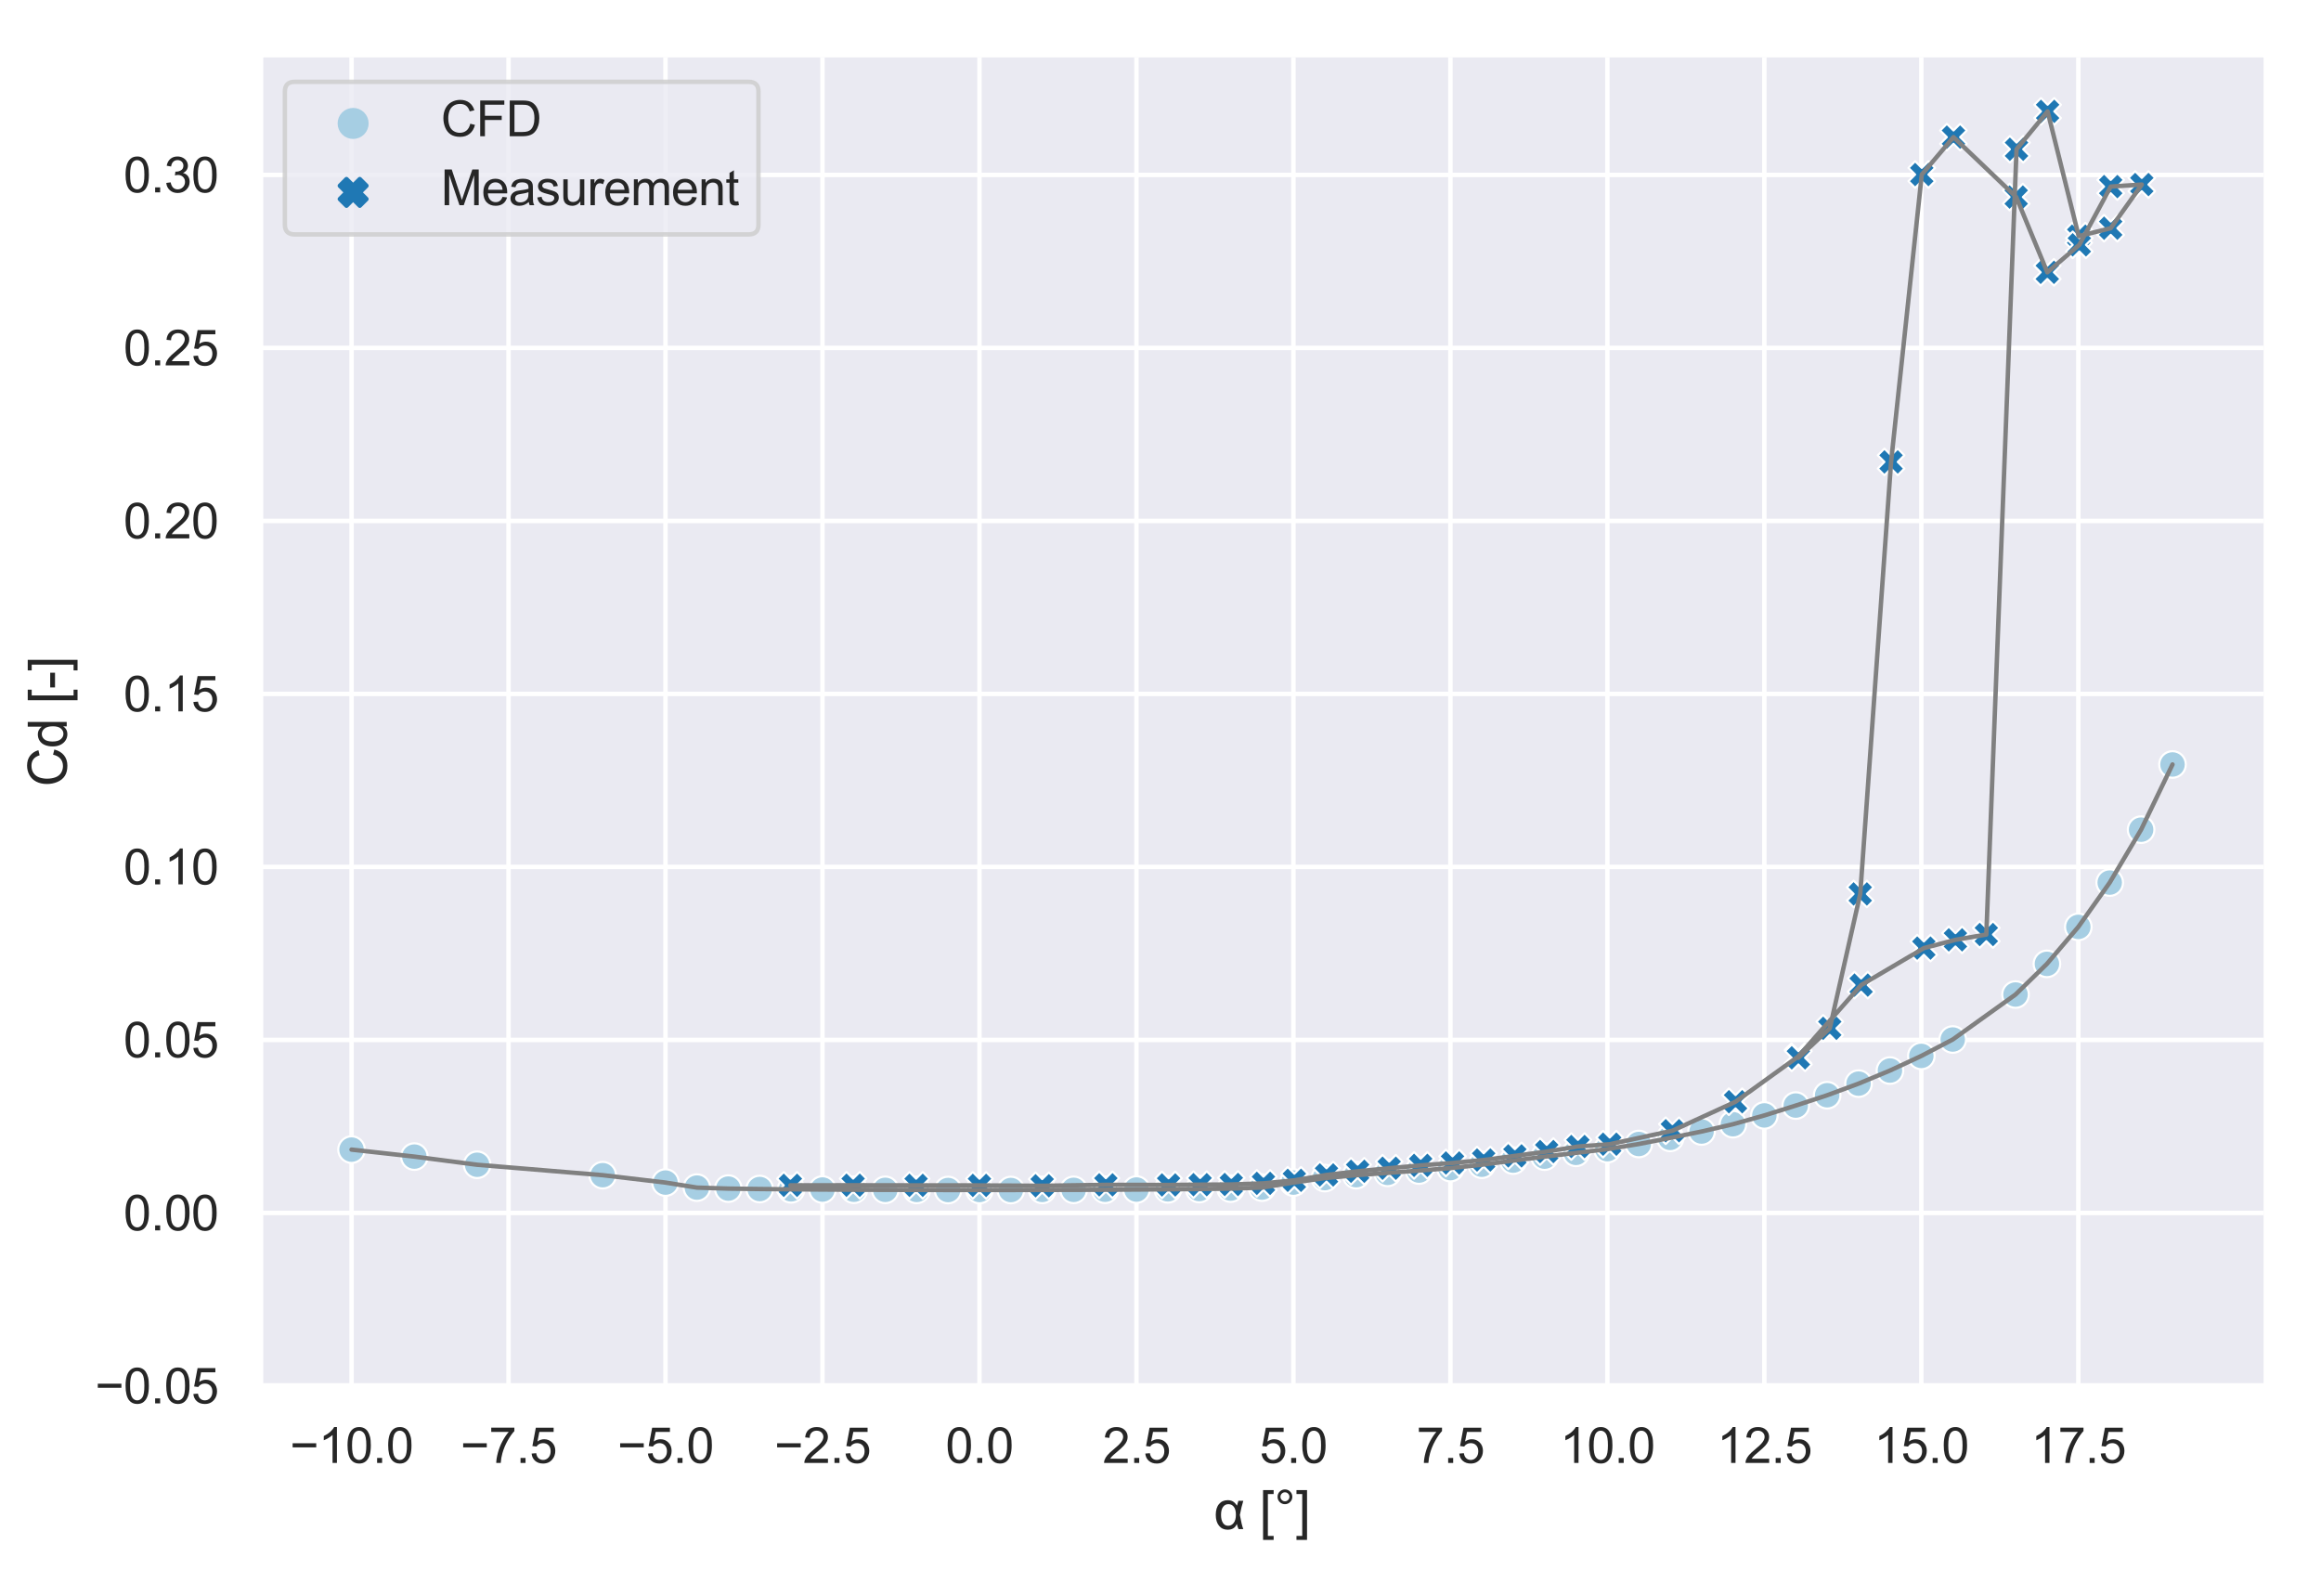 <?xml version="1.0" encoding="utf-8" standalone="no"?>
<!DOCTYPE svg PUBLIC "-//W3C//DTD SVG 1.1//EN"
  "http://www.w3.org/Graphics/SVG/1.1/DTD/svg11.dtd">
<svg xmlns:xlink="http://www.w3.org/1999/xlink" width="523.636pt" height="360pt" viewBox="0 0 523.636 360" xmlns="http://www.w3.org/2000/svg" version="1.1">
 <defs>
  <style type="text/css">*{stroke-linejoin: round; stroke-linecap: butt}</style>
 </defs>
 <g id="figure_1">
  <g id="patch_1">
   <path d="M 0 360 
L 523.636 360 
L 523.636 0 
L 0 0 
z
" style="fill: #ffffff"/>
  </g>
  <g id="axes_1">
   <g id="patch_2">
    <path d="M 58.77 312.66 
L 510.676 312.66 
L 510.676 12.96 
L 58.77 12.96 
z
" style="fill: #eaeaf2"/>
   </g>
   <g id="matplotlib.axis_1">
    <g id="xtick_1">
     <g id="line2d_1">
      <path d="M 79.311 312.66 
L 79.311 12.96 
" clip-path="url(#pab345e108a)" style="fill: none; stroke: #ffffff; stroke-linecap: round"/>
     </g>
     <g id="text_1">
      <!-- −10.0 -->
      <g style="fill: #262626" transform="translate(65.395 330.034) scale(0.11 -0.11)">
       <defs>
        <path id="ArialMT-2212" d="M 3381 1997 
L 356 1997 
L 356 2522 
L 3381 2522 
L 3381 1997 
z
" transform="scale(0.016)"/>
        <path id="ArialMT-31" d="M 2384 0 
L 1822 0 
L 1822 3584 
Q 1619 3391 1289 3197 
Q 959 3003 697 2906 
L 697 3450 
Q 1169 3672 1522 3987 
Q 1875 4303 2022 4600 
L 2384 4600 
L 2384 0 
z
" transform="scale(0.016)"/>
        <path id="ArialMT-30" d="M 266 2259 
Q 266 3072 433 3567 
Q 600 4063 929 4331 
Q 1259 4600 1759 4600 
Q 2128 4600 2406 4451 
Q 2684 4303 2865 4023 
Q 3047 3744 3150 3342 
Q 3253 2941 3253 2259 
Q 3253 1453 3087 958 
Q 2922 463 2592 192 
Q 2263 -78 1759 -78 
Q 1097 -78 719 397 
Q 266 969 266 2259 
z
M 844 2259 
Q 844 1131 1108 757 
Q 1372 384 1759 384 
Q 2147 384 2411 759 
Q 2675 1134 2675 2259 
Q 2675 3391 2411 3762 
Q 2147 4134 1753 4134 
Q 1366 4134 1134 3806 
Q 844 3388 844 2259 
z
" transform="scale(0.016)"/>
        <path id="ArialMT-2e" d="M 581 0 
L 581 641 
L 1222 641 
L 1222 0 
L 581 0 
z
" transform="scale(0.016)"/>
       </defs>
       <use xlink:href="#ArialMT-2212"/>
       <use xlink:href="#ArialMT-31" x="58.398"/>
       <use xlink:href="#ArialMT-30" x="114.014"/>
       <use xlink:href="#ArialMT-2e" x="169.629"/>
       <use xlink:href="#ArialMT-30" x="197.412"/>
      </g>
     </g>
    </g>
    <g id="xtick_2">
     <g id="line2d_2">
      <path d="M 114.727 312.66 
L 114.727 12.96 
" clip-path="url(#pab345e108a)" style="fill: none; stroke: #ffffff; stroke-linecap: round"/>
     </g>
     <g id="text_2">
      <!-- −7.5 -->
      <g style="fill: #262626" transform="translate(103.87 330.034) scale(0.11 -0.11)">
       <defs>
        <path id="ArialMT-37" d="M 303 3981 
L 303 4522 
L 3269 4522 
L 3269 4084 
Q 2831 3619 2401 2847 
Q 1972 2075 1738 1259 
Q 1569 684 1522 0 
L 944 0 
Q 953 541 1156 1306 
Q 1359 2072 1739 2783 
Q 2119 3494 2547 3981 
L 303 3981 
z
" transform="scale(0.016)"/>
        <path id="ArialMT-35" d="M 266 1200 
L 856 1250 
Q 922 819 1161 601 
Q 1400 384 1738 384 
Q 2144 384 2425 690 
Q 2706 997 2706 1503 
Q 2706 1984 2436 2262 
Q 2166 2541 1728 2541 
Q 1456 2541 1237 2417 
Q 1019 2294 894 2097 
L 366 2166 
L 809 4519 
L 3088 4519 
L 3088 3981 
L 1259 3981 
L 1013 2750 
Q 1425 3038 1878 3038 
Q 2478 3038 2890 2622 
Q 3303 2206 3303 1553 
Q 3303 931 2941 478 
Q 2500 -78 1738 -78 
Q 1113 -78 717 272 
Q 322 622 266 1200 
z
" transform="scale(0.016)"/>
       </defs>
       <use xlink:href="#ArialMT-2212"/>
       <use xlink:href="#ArialMT-37" x="58.398"/>
       <use xlink:href="#ArialMT-2e" x="114.014"/>
       <use xlink:href="#ArialMT-35" x="141.797"/>
      </g>
     </g>
    </g>
    <g id="xtick_3">
     <g id="line2d_3">
      <path d="M 150.143 312.66 
L 150.143 12.96 
" clip-path="url(#pab345e108a)" style="fill: none; stroke: #ffffff; stroke-linecap: round"/>
     </g>
     <g id="text_3">
      <!-- −5.0 -->
      <g style="fill: #262626" transform="translate(139.286 330.034) scale(0.11 -0.11)">
       <use xlink:href="#ArialMT-2212"/>
       <use xlink:href="#ArialMT-35" x="58.398"/>
       <use xlink:href="#ArialMT-2e" x="114.014"/>
       <use xlink:href="#ArialMT-30" x="141.797"/>
      </g>
     </g>
    </g>
    <g id="xtick_4">
     <g id="line2d_4">
      <path d="M 185.559 312.66 
L 185.559 12.96 
" clip-path="url(#pab345e108a)" style="fill: none; stroke: #ffffff; stroke-linecap: round"/>
     </g>
     <g id="text_4">
      <!-- −2.5 -->
      <g style="fill: #262626" transform="translate(174.701 330.034) scale(0.11 -0.11)">
       <defs>
        <path id="ArialMT-32" d="M 3222 541 
L 3222 0 
L 194 0 
Q 188 203 259 391 
Q 375 700 629 1000 
Q 884 1300 1366 1694 
Q 2113 2306 2375 2664 
Q 2638 3022 2638 3341 
Q 2638 3675 2398 3904 
Q 2159 4134 1775 4134 
Q 1369 4134 1125 3890 
Q 881 3647 878 3216 
L 300 3275 
Q 359 3922 746 4261 
Q 1134 4600 1788 4600 
Q 2447 4600 2831 4234 
Q 3216 3869 3216 3328 
Q 3216 3053 3103 2787 
Q 2991 2522 2730 2228 
Q 2469 1934 1863 1422 
Q 1356 997 1212 845 
Q 1069 694 975 541 
L 3222 541 
z
" transform="scale(0.016)"/>
       </defs>
       <use xlink:href="#ArialMT-2212"/>
       <use xlink:href="#ArialMT-32" x="58.398"/>
       <use xlink:href="#ArialMT-2e" x="114.014"/>
       <use xlink:href="#ArialMT-35" x="141.797"/>
      </g>
     </g>
    </g>
    <g id="xtick_5">
     <g id="line2d_5">
      <path d="M 220.975 312.66 
L 220.975 12.96 
" clip-path="url(#pab345e108a)" style="fill: none; stroke: #ffffff; stroke-linecap: round"/>
     </g>
     <g id="text_5">
      <!-- 0.0 -->
      <g style="fill: #262626" transform="translate(213.33 330.034) scale(0.11 -0.11)">
       <use xlink:href="#ArialMT-30"/>
       <use xlink:href="#ArialMT-2e" x="55.615"/>
       <use xlink:href="#ArialMT-30" x="83.398"/>
      </g>
     </g>
    </g>
    <g id="xtick_6">
     <g id="line2d_6">
      <path d="M 256.39 312.66 
L 256.39 12.96 
" clip-path="url(#pab345e108a)" style="fill: none; stroke: #ffffff; stroke-linecap: round"/>
     </g>
     <g id="text_6">
      <!-- 2.5 -->
      <g style="fill: #262626" transform="translate(248.745 330.034) scale(0.11 -0.11)">
       <use xlink:href="#ArialMT-32"/>
       <use xlink:href="#ArialMT-2e" x="55.615"/>
       <use xlink:href="#ArialMT-35" x="83.398"/>
      </g>
     </g>
    </g>
    <g id="xtick_7">
     <g id="line2d_7">
      <path d="M 291.806 312.66 
L 291.806 12.96 
" clip-path="url(#pab345e108a)" style="fill: none; stroke: #ffffff; stroke-linecap: round"/>
     </g>
     <g id="text_7">
      <!-- 5.0 -->
      <g style="fill: #262626" transform="translate(284.161 330.034) scale(0.11 -0.11)">
       <use xlink:href="#ArialMT-35"/>
       <use xlink:href="#ArialMT-2e" x="55.615"/>
       <use xlink:href="#ArialMT-30" x="83.398"/>
      </g>
     </g>
    </g>
    <g id="xtick_8">
     <g id="line2d_8">
      <path d="M 327.222 312.66 
L 327.222 12.96 
" clip-path="url(#pab345e108a)" style="fill: none; stroke: #ffffff; stroke-linecap: round"/>
     </g>
     <g id="text_8">
      <!-- 7.5 -->
      <g style="fill: #262626" transform="translate(319.577 330.034) scale(0.11 -0.11)">
       <use xlink:href="#ArialMT-37"/>
       <use xlink:href="#ArialMT-2e" x="55.615"/>
       <use xlink:href="#ArialMT-35" x="83.398"/>
      </g>
     </g>
    </g>
    <g id="xtick_9">
     <g id="line2d_9">
      <path d="M 362.638 312.66 
L 362.638 12.96 
" clip-path="url(#pab345e108a)" style="fill: none; stroke: #ffffff; stroke-linecap: round"/>
     </g>
     <g id="text_9">
      <!-- 10.0 -->
      <g style="fill: #262626" transform="translate(351.935 330.034) scale(0.11 -0.11)">
       <use xlink:href="#ArialMT-31"/>
       <use xlink:href="#ArialMT-30" x="55.615"/>
       <use xlink:href="#ArialMT-2e" x="111.23"/>
       <use xlink:href="#ArialMT-30" x="139.014"/>
      </g>
     </g>
    </g>
    <g id="xtick_10">
     <g id="line2d_10">
      <path d="M 398.054 312.66 
L 398.054 12.96 
" clip-path="url(#pab345e108a)" style="fill: none; stroke: #ffffff; stroke-linecap: round"/>
     </g>
     <g id="text_10">
      <!-- 12.5 -->
      <g style="fill: #262626" transform="translate(387.35 330.034) scale(0.11 -0.11)">
       <use xlink:href="#ArialMT-31"/>
       <use xlink:href="#ArialMT-32" x="55.615"/>
       <use xlink:href="#ArialMT-2e" x="111.23"/>
       <use xlink:href="#ArialMT-35" x="139.014"/>
      </g>
     </g>
    </g>
    <g id="xtick_11">
     <g id="line2d_11">
      <path d="M 433.47 312.66 
L 433.47 12.96 
" clip-path="url(#pab345e108a)" style="fill: none; stroke: #ffffff; stroke-linecap: round"/>
     </g>
     <g id="text_11">
      <!-- 15.0 -->
      <g style="fill: #262626" transform="translate(422.766 330.034) scale(0.11 -0.11)">
       <use xlink:href="#ArialMT-31"/>
       <use xlink:href="#ArialMT-35" x="55.615"/>
       <use xlink:href="#ArialMT-2e" x="111.23"/>
       <use xlink:href="#ArialMT-30" x="139.014"/>
      </g>
     </g>
    </g>
    <g id="xtick_12">
     <g id="line2d_12">
      <path d="M 468.886 312.66 
L 468.886 12.96 
" clip-path="url(#pab345e108a)" style="fill: none; stroke: #ffffff; stroke-linecap: round"/>
     </g>
     <g id="text_12">
      <!-- 17.5 -->
      <g style="fill: #262626" transform="translate(458.182 330.034) scale(0.11 -0.11)">
       <use xlink:href="#ArialMT-31"/>
       <use xlink:href="#ArialMT-37" x="55.615"/>
       <use xlink:href="#ArialMT-2e" x="111.23"/>
       <use xlink:href="#ArialMT-35" x="139.014"/>
      </g>
     </g>
    </g>
    <g id="text_13">
     <!-- α [°] -->
     <g style="fill: #262626" transform="translate(273.855 344.955) scale(0.12 -0.12)">
      <defs>
       <path id="ArialMT-3b1" d="M 2884 3319 
L 3459 3319 
Q 3241 2631 3056 1659 
Q 3275 453 3459 0 
L 2900 0 
Q 2766 313 2697 606 
Q 2438 -75 1613 -75 
Q 988 -75 606 394 
Q 225 863 225 1666 
Q 225 2491 608 2942 
Q 991 3394 1622 3394 
Q 2013 3394 2259 3236 
Q 2506 3078 2719 2756 
Q 2741 2866 2884 3319 
z
M 1716 2928 
Q 1313 2928 1078 2603 
Q 844 2278 844 1666 
Q 844 1069 1066 728 
Q 1288 388 1684 388 
Q 2072 388 2331 723 
Q 2591 1059 2591 1691 
Q 2591 2303 2348 2615 
Q 2106 2928 1716 2928 
z
" transform="scale(0.016)"/>
       <path id="ArialMT-20" transform="scale(0.016)"/>
       <path id="ArialMT-5b" d="M 434 -1272 
L 434 4581 
L 1675 4581 
L 1675 4116 
L 997 4116 
L 997 -806 
L 1675 -806 
L 1675 -1272 
L 434 -1272 
z
" transform="scale(0.016)"/>
       <path id="ArialMT-b0" d="M 400 3794 
Q 400 4153 654 4406 
Q 909 4659 1266 4659 
Q 1628 4659 1881 4406 
Q 2134 4153 2134 3794 
Q 2134 3434 1879 3179 
Q 1625 2925 1266 2925 
Q 909 2925 654 3178 
Q 400 3431 400 3794 
z
M 741 3794 
Q 741 3575 895 3420 
Q 1050 3266 1269 3266 
Q 1484 3266 1639 3420 
Q 1794 3575 1794 3794 
Q 1794 4013 1639 4167 
Q 1484 4322 1269 4322 
Q 1050 4322 895 4167 
Q 741 4013 741 3794 
z
" transform="scale(0.016)"/>
       <path id="ArialMT-5d" d="M 1363 -1272 
L 122 -1272 
L 122 -806 
L 800 -806 
L 800 4116 
L 122 4116 
L 122 4581 
L 1363 4581 
L 1363 -1272 
z
" transform="scale(0.016)"/>
      </defs>
      <use xlink:href="#ArialMT-3b1"/>
      <use xlink:href="#ArialMT-20" x="57.812"/>
      <use xlink:href="#ArialMT-5b" x="85.596"/>
      <use xlink:href="#ArialMT-b0" x="113.379"/>
      <use xlink:href="#ArialMT-5d" x="153.369"/>
     </g>
    </g>
   </g>
   <g id="matplotlib.axis_2">
    <g id="ytick_1">
     <g id="line2d_13">
      <path d="M 58.77 312.66 
L 510.676 312.66 
" clip-path="url(#pab345e108a)" style="fill: none; stroke: #ffffff; stroke-linecap: round"/>
     </g>
     <g id="text_14">
      <!-- −0.05 -->
      <g style="fill: #262626" transform="translate(21.438 316.597) scale(0.11 -0.11)">
       <use xlink:href="#ArialMT-2212"/>
       <use xlink:href="#ArialMT-30" x="58.398"/>
       <use xlink:href="#ArialMT-2e" x="114.014"/>
       <use xlink:href="#ArialMT-30" x="141.797"/>
       <use xlink:href="#ArialMT-35" x="197.412"/>
      </g>
     </g>
    </g>
    <g id="ytick_2">
     <g id="line2d_14">
      <path d="M 58.77 273.631 
L 510.676 273.631 
" clip-path="url(#pab345e108a)" style="fill: none; stroke: #ffffff; stroke-linecap: round"/>
     </g>
     <g id="text_15">
      <!-- 0.00 -->
      <g style="fill: #262626" transform="translate(27.863 277.568) scale(0.11 -0.11)">
       <use xlink:href="#ArialMT-30"/>
       <use xlink:href="#ArialMT-2e" x="55.615"/>
       <use xlink:href="#ArialMT-30" x="83.398"/>
       <use xlink:href="#ArialMT-30" x="139.014"/>
      </g>
     </g>
    </g>
    <g id="ytick_3">
     <g id="line2d_15">
      <path d="M 58.77 234.603 
L 510.676 234.603 
" clip-path="url(#pab345e108a)" style="fill: none; stroke: #ffffff; stroke-linecap: round"/>
     </g>
     <g id="text_16">
      <!-- 0.05 -->
      <g style="fill: #262626" transform="translate(27.863 238.54) scale(0.11 -0.11)">
       <use xlink:href="#ArialMT-30"/>
       <use xlink:href="#ArialMT-2e" x="55.615"/>
       <use xlink:href="#ArialMT-30" x="83.398"/>
       <use xlink:href="#ArialMT-35" x="139.014"/>
      </g>
     </g>
    </g>
    <g id="ytick_4">
     <g id="line2d_16">
      <path d="M 58.77 195.574 
L 510.676 195.574 
" clip-path="url(#pab345e108a)" style="fill: none; stroke: #ffffff; stroke-linecap: round"/>
     </g>
     <g id="text_17">
      <!-- 0.10 -->
      <g style="fill: #262626" transform="translate(27.863 199.511) scale(0.11 -0.11)">
       <use xlink:href="#ArialMT-30"/>
       <use xlink:href="#ArialMT-2e" x="55.615"/>
       <use xlink:href="#ArialMT-31" x="83.398"/>
       <use xlink:href="#ArialMT-30" x="139.014"/>
      </g>
     </g>
    </g>
    <g id="ytick_5">
     <g id="line2d_17">
      <path d="M 58.77 156.546 
L 510.676 156.546 
" clip-path="url(#pab345e108a)" style="fill: none; stroke: #ffffff; stroke-linecap: round"/>
     </g>
     <g id="text_18">
      <!-- 0.15 -->
      <g style="fill: #262626" transform="translate(27.863 160.483) scale(0.11 -0.11)">
       <use xlink:href="#ArialMT-30"/>
       <use xlink:href="#ArialMT-2e" x="55.615"/>
       <use xlink:href="#ArialMT-31" x="83.398"/>
       <use xlink:href="#ArialMT-35" x="139.014"/>
      </g>
     </g>
    </g>
    <g id="ytick_6">
     <g id="line2d_18">
      <path d="M 58.77 117.517 
L 510.676 117.517 
" clip-path="url(#pab345e108a)" style="fill: none; stroke: #ffffff; stroke-linecap: round"/>
     </g>
     <g id="text_19">
      <!-- 0.20 -->
      <g style="fill: #262626" transform="translate(27.863 121.454) scale(0.11 -0.11)">
       <use xlink:href="#ArialMT-30"/>
       <use xlink:href="#ArialMT-2e" x="55.615"/>
       <use xlink:href="#ArialMT-32" x="83.398"/>
       <use xlink:href="#ArialMT-30" x="139.014"/>
      </g>
     </g>
    </g>
    <g id="ytick_7">
     <g id="line2d_19">
      <path d="M 58.77 78.489 
L 510.676 78.489 
" clip-path="url(#pab345e108a)" style="fill: none; stroke: #ffffff; stroke-linecap: round"/>
     </g>
     <g id="text_20">
      <!-- 0.25 -->
      <g style="fill: #262626" transform="translate(27.863 82.426) scale(0.11 -0.11)">
       <use xlink:href="#ArialMT-30"/>
       <use xlink:href="#ArialMT-2e" x="55.615"/>
       <use xlink:href="#ArialMT-32" x="83.398"/>
       <use xlink:href="#ArialMT-35" x="139.014"/>
      </g>
     </g>
    </g>
    <g id="ytick_8">
     <g id="line2d_20">
      <path d="M 58.77 39.46 
L 510.676 39.46 
" clip-path="url(#pab345e108a)" style="fill: none; stroke: #ffffff; stroke-linecap: round"/>
     </g>
     <g id="text_21">
      <!-- 0.30 -->
      <g style="fill: #262626" transform="translate(27.863 43.397) scale(0.11 -0.11)">
       <defs>
        <path id="ArialMT-33" d="M 269 1209 
L 831 1284 
Q 928 806 1161 595 
Q 1394 384 1728 384 
Q 2125 384 2398 659 
Q 2672 934 2672 1341 
Q 2672 1728 2419 1979 
Q 2166 2231 1775 2231 
Q 1616 2231 1378 2169 
L 1441 2663 
Q 1497 2656 1531 2656 
Q 1891 2656 2178 2843 
Q 2466 3031 2466 3422 
Q 2466 3731 2256 3934 
Q 2047 4138 1716 4138 
Q 1388 4138 1169 3931 
Q 950 3725 888 3313 
L 325 3413 
Q 428 3978 793 4289 
Q 1159 4600 1703 4600 
Q 2078 4600 2393 4439 
Q 2709 4278 2876 4000 
Q 3044 3722 3044 3409 
Q 3044 3113 2884 2869 
Q 2725 2625 2413 2481 
Q 2819 2388 3044 2092 
Q 3269 1797 3269 1353 
Q 3269 753 2831 336 
Q 2394 -81 1725 -81 
Q 1122 -81 723 278 
Q 325 638 269 1209 
z
" transform="scale(0.016)"/>
       </defs>
       <use xlink:href="#ArialMT-30"/>
       <use xlink:href="#ArialMT-2e" x="55.615"/>
       <use xlink:href="#ArialMT-33" x="83.398"/>
       <use xlink:href="#ArialMT-30" x="139.014"/>
      </g>
     </g>
    </g>
    <g id="text_22">
     <!-- Cd [-] -->
     <g style="fill: #262626" transform="translate(15.053 177.478) rotate(-90) scale(0.12 -0.12)">
      <defs>
       <path id="ArialMT-43" d="M 3763 1606 
L 4369 1453 
Q 4178 706 3683 314 
Q 3188 -78 2472 -78 
Q 1731 -78 1267 223 
Q 803 525 561 1097 
Q 319 1669 319 2325 
Q 319 3041 592 3573 
Q 866 4106 1370 4382 
Q 1875 4659 2481 4659 
Q 3169 4659 3637 4309 
Q 4106 3959 4291 3325 
L 3694 3184 
Q 3534 3684 3231 3912 
Q 2928 4141 2469 4141 
Q 1941 4141 1586 3887 
Q 1231 3634 1087 3207 
Q 944 2781 944 2328 
Q 944 1744 1114 1308 
Q 1284 872 1643 656 
Q 2003 441 2422 441 
Q 2931 441 3284 734 
Q 3638 1028 3763 1606 
z
" transform="scale(0.016)"/>
       <path id="ArialMT-64" d="M 2575 0 
L 2575 419 
Q 2259 -75 1647 -75 
Q 1250 -75 917 144 
Q 584 363 401 755 
Q 219 1147 219 1656 
Q 219 2153 384 2558 
Q 550 2963 881 3178 
Q 1213 3394 1622 3394 
Q 1922 3394 2156 3267 
Q 2391 3141 2538 2938 
L 2538 4581 
L 3097 4581 
L 3097 0 
L 2575 0 
z
M 797 1656 
Q 797 1019 1065 703 
Q 1334 388 1700 388 
Q 2069 388 2326 689 
Q 2584 991 2584 1609 
Q 2584 2291 2321 2609 
Q 2059 2928 1675 2928 
Q 1300 2928 1048 2622 
Q 797 2316 797 1656 
z
" transform="scale(0.016)"/>
       <path id="ArialMT-2d" d="M 203 1375 
L 203 1941 
L 1931 1941 
L 1931 1375 
L 203 1375 
z
" transform="scale(0.016)"/>
      </defs>
      <use xlink:href="#ArialMT-43"/>
      <use xlink:href="#ArialMT-64" x="72.217"/>
      <use xlink:href="#ArialMT-20" x="127.832"/>
      <use xlink:href="#ArialMT-5b" x="155.615"/>
      <use xlink:href="#ArialMT-2d" x="183.398"/>
      <use xlink:href="#ArialMT-5d" x="216.699"/>
     </g>
    </g>
   </g>
   <g id="PolyCollection_1"/>
   <g id="PathCollection_1">
    <path d="M 79.311 262.347 
C 80.107 262.347 80.87 262.031 81.433 261.468 
C 81.995 260.906 82.311 260.143 82.311 259.347 
C 82.311 258.551 81.995 257.788 81.433 257.226 
C 80.87 256.663 80.107 256.347 79.311 256.347 
C 78.516 256.347 77.752 256.663 77.19 257.226 
C 76.627 257.788 76.311 258.551 76.311 259.347 
C 76.311 260.143 76.627 260.906 77.19 261.468 
C 77.752 262.031 78.516 262.347 79.311 262.347 
z
" clip-path="url(#pab345e108a)" style="fill: #a6cee3; stroke: #ffffff; stroke-width: 0.48"/>
    <path d="M 93.478 263.924 
C 94.273 263.924 95.036 263.608 95.599 263.045 
C 96.161 262.483 96.478 261.719 96.478 260.924 
C 96.478 260.128 96.161 259.365 95.599 258.802 
C 95.036 258.24 94.273 257.924 93.478 257.924 
C 92.682 257.924 91.919 258.24 91.356 258.802 
C 90.794 259.365 90.478 260.128 90.478 260.924 
C 90.478 261.719 90.794 262.483 91.356 263.045 
C 91.919 263.608 92.682 263.924 93.478 263.924 
z
" clip-path="url(#pab345e108a)" style="fill: #a6cee3; stroke: #ffffff; stroke-width: 0.48"/>
    <path d="M 107.644 265.766 
C 108.439 265.766 109.203 265.45 109.765 264.887 
C 110.328 264.325 110.644 263.562 110.644 262.766 
C 110.644 261.97 110.328 261.207 109.765 260.645 
C 109.203 260.082 108.439 259.766 107.644 259.766 
C 106.848 259.766 106.085 260.082 105.523 260.645 
C 104.96 261.207 104.644 261.97 104.644 262.766 
C 104.644 263.562 104.96 264.325 105.523 264.887 
C 106.085 265.45 106.848 265.766 107.644 265.766 
z
" clip-path="url(#pab345e108a)" style="fill: #a6cee3; stroke: #ffffff; stroke-width: 0.48"/>
    <path d="M 135.977 268.115 
C 136.772 268.115 137.535 267.799 138.098 267.237 
C 138.66 266.674 138.977 265.911 138.977 265.115 
C 138.977 264.32 138.66 263.557 138.098 262.994 
C 137.535 262.432 136.772 262.115 135.977 262.115 
C 135.181 262.115 134.418 262.432 133.855 262.994 
C 133.293 263.557 132.977 264.32 132.977 265.115 
C 132.977 265.911 133.293 266.674 133.855 267.237 
C 134.418 267.799 135.181 268.115 135.977 268.115 
z
" clip-path="url(#pab345e108a)" style="fill: #a6cee3; stroke: #ffffff; stroke-width: 0.48"/>
    <path d="M 150.143 269.786 
C 150.939 269.786 151.702 269.47 152.264 268.907 
C 152.827 268.345 153.143 267.582 153.143 266.786 
C 153.143 265.99 152.827 265.227 152.264 264.665 
C 151.702 264.102 150.939 263.786 150.143 263.786 
C 149.347 263.786 148.584 264.102 148.022 264.665 
C 147.459 265.227 147.143 265.99 147.143 266.786 
C 147.143 267.582 147.459 268.345 148.022 268.907 
C 148.584 269.47 149.347 269.786 150.143 269.786 
z
" clip-path="url(#pab345e108a)" style="fill: #a6cee3; stroke: #ffffff; stroke-width: 0.48"/>
    <path d="M 157.226 270.918 
C 158.022 270.918 158.785 270.602 159.347 270.039 
C 159.91 269.476 160.226 268.713 160.226 267.918 
C 160.226 267.122 159.91 266.359 159.347 265.796 
C 158.785 265.234 158.022 264.918 157.226 264.918 
C 156.43 264.918 155.667 265.234 155.105 265.796 
C 154.542 266.359 154.226 267.122 154.226 267.918 
C 154.226 268.713 154.542 269.476 155.105 270.039 
C 155.667 270.602 156.43 270.918 157.226 270.918 
z
" clip-path="url(#pab345e108a)" style="fill: #a6cee3; stroke: #ffffff; stroke-width: 0.48"/>
    <path d="M 164.309 271.144 
C 165.105 271.144 165.868 270.828 166.431 270.265 
C 166.993 269.703 167.309 268.94 167.309 268.144 
C 167.309 267.348 166.993 266.585 166.431 266.023 
C 165.868 265.46 165.105 265.144 164.309 265.144 
C 163.514 265.144 162.751 265.46 162.188 266.023 
C 161.625 266.585 161.309 267.348 161.309 268.144 
C 161.309 268.94 161.625 269.703 162.188 270.265 
C 162.751 270.828 163.514 271.144 164.309 271.144 
z
" clip-path="url(#pab345e108a)" style="fill: #a6cee3; stroke: #ffffff; stroke-width: 0.48"/>
    <path d="M 171.392 271.238 
C 172.188 271.238 172.951 270.922 173.514 270.359 
C 174.076 269.796 174.392 269.033 174.392 268.238 
C 174.392 267.442 174.076 266.679 173.514 266.116 
C 172.951 265.554 172.188 265.238 171.392 265.238 
C 170.597 265.238 169.834 265.554 169.271 266.116 
C 168.709 266.679 168.392 267.442 168.392 268.238 
C 168.392 269.033 168.709 269.796 169.271 270.359 
C 169.834 270.922 170.597 271.238 171.392 271.238 
z
" clip-path="url(#pab345e108a)" style="fill: #a6cee3; stroke: #ffffff; stroke-width: 0.48"/>
    <path d="M 178.476 271.308 
C 179.271 271.308 180.034 270.992 180.597 270.429 
C 181.16 269.867 181.476 269.104 181.476 268.308 
C 181.476 267.512 181.16 266.749 180.597 266.187 
C 180.034 265.624 179.271 265.308 178.476 265.308 
C 177.68 265.308 176.917 265.624 176.354 266.187 
C 175.792 266.749 175.476 267.512 175.476 268.308 
C 175.476 269.104 175.792 269.867 176.354 270.429 
C 176.917 270.992 177.68 271.308 178.476 271.308 
z
" clip-path="url(#pab345e108a)" style="fill: #a6cee3; stroke: #ffffff; stroke-width: 0.48"/>
    <path d="M 185.559 271.355 
C 186.354 271.355 187.118 271.039 187.68 270.476 
C 188.243 269.914 188.559 269.15 188.559 268.355 
C 188.559 267.559 188.243 266.796 187.68 266.234 
C 187.118 265.671 186.354 265.355 185.559 265.355 
C 184.763 265.355 184 265.671 183.437 266.234 
C 182.875 266.796 182.559 267.559 182.559 268.355 
C 182.559 269.15 182.875 269.914 183.437 270.476 
C 184 271.039 184.763 271.355 185.559 271.355 
z
" clip-path="url(#pab345e108a)" style="fill: #a6cee3; stroke: #ffffff; stroke-width: 0.48"/>
    <path d="M 192.642 271.402 
C 193.438 271.402 194.201 271.086 194.763 270.523 
C 195.326 269.96 195.642 269.197 195.642 268.402 
C 195.642 267.606 195.326 266.843 194.763 266.28 
C 194.201 265.718 193.438 265.402 192.642 265.402 
C 191.846 265.402 191.083 265.718 190.521 266.28 
C 189.958 266.843 189.642 267.606 189.642 268.402 
C 189.642 269.197 189.958 269.96 190.521 270.523 
C 191.083 271.086 191.846 271.402 192.642 271.402 
z
" clip-path="url(#pab345e108a)" style="fill: #a6cee3; stroke: #ffffff; stroke-width: 0.48"/>
    <path d="M 199.725 271.425 
C 200.521 271.425 201.284 271.109 201.846 270.546 
C 202.409 269.984 202.725 269.221 202.725 268.425 
C 202.725 267.629 202.409 266.866 201.846 266.304 
C 201.284 265.741 200.521 265.425 199.725 265.425 
C 198.93 265.425 198.166 265.741 197.604 266.304 
C 197.041 266.866 196.725 267.629 196.725 268.425 
C 196.725 269.221 197.041 269.984 197.604 270.546 
C 198.166 271.109 198.93 271.425 199.725 271.425 
z
" clip-path="url(#pab345e108a)" style="fill: #a6cee3; stroke: #ffffff; stroke-width: 0.48"/>
    <path d="M 206.808 271.441 
C 207.604 271.441 208.367 271.125 208.93 270.562 
C 209.492 269.999 209.808 269.236 209.808 268.441 
C 209.808 267.645 209.492 266.882 208.93 266.319 
C 208.367 265.757 207.604 265.441 206.808 265.441 
C 206.013 265.441 205.25 265.757 204.687 266.319 
C 204.124 266.882 203.808 267.645 203.808 268.441 
C 203.808 269.236 204.124 269.999 204.687 270.562 
C 205.25 271.125 206.013 271.441 206.808 271.441 
z
" clip-path="url(#pab345e108a)" style="fill: #a6cee3; stroke: #ffffff; stroke-width: 0.48"/>
    <path d="M 213.891 271.464 
C 214.687 271.464 215.45 271.148 216.013 270.585 
C 216.575 270.023 216.891 269.26 216.891 268.464 
C 216.891 267.669 216.575 266.905 216.013 266.343 
C 215.45 265.78 214.687 265.464 213.891 265.464 
C 213.096 265.464 212.333 265.78 211.77 266.343 
C 211.208 266.905 210.891 267.669 210.891 268.464 
C 210.891 269.26 211.208 270.023 211.77 270.585 
C 212.333 271.148 213.096 271.464 213.891 271.464 
z
" clip-path="url(#pab345e108a)" style="fill: #a6cee3; stroke: #ffffff; stroke-width: 0.48"/>
    <path d="M 220.975 271.456 
C 221.77 271.456 222.533 271.14 223.096 270.578 
C 223.659 270.015 223.975 269.252 223.975 268.456 
C 223.975 267.661 223.659 266.898 223.096 266.335 
C 222.533 265.772 221.77 265.456 220.975 265.456 
C 220.179 265.456 219.416 265.772 218.853 266.335 
C 218.291 266.898 217.975 267.661 217.975 268.456 
C 217.975 269.252 218.291 270.015 218.853 270.578 
C 219.416 271.14 220.179 271.456 220.975 271.456 
z
" clip-path="url(#pab345e108a)" style="fill: #a6cee3; stroke: #ffffff; stroke-width: 0.48"/>
    <path d="M 228.058 271.464 
C 228.853 271.464 229.617 271.148 230.179 270.585 
C 230.742 270.023 231.058 269.26 231.058 268.464 
C 231.058 267.669 230.742 266.905 230.179 266.343 
C 229.617 265.78 228.853 265.464 228.058 265.464 
C 227.262 265.464 226.499 265.78 225.936 266.343 
C 225.374 266.905 225.058 267.669 225.058 268.464 
C 225.058 269.26 225.374 270.023 225.936 270.585 
C 226.499 271.148 227.262 271.464 228.058 271.464 
z
" clip-path="url(#pab345e108a)" style="fill: #a6cee3; stroke: #ffffff; stroke-width: 0.48"/>
    <path d="M 235.141 271.441 
C 235.937 271.441 236.7 271.125 237.262 270.562 
C 237.825 269.999 238.141 269.236 238.141 268.441 
C 238.141 267.645 237.825 266.882 237.262 266.319 
C 236.7 265.757 235.937 265.441 235.141 265.441 
C 234.345 265.441 233.582 265.757 233.02 266.319 
C 232.457 266.882 232.141 267.645 232.141 268.441 
C 232.141 269.236 232.457 269.999 233.02 270.562 
C 233.582 271.125 234.345 271.441 235.141 271.441 
z
" clip-path="url(#pab345e108a)" style="fill: #a6cee3; stroke: #ffffff; stroke-width: 0.48"/>
    <path d="M 242.224 271.425 
C 243.02 271.425 243.783 271.109 244.345 270.546 
C 244.908 269.984 245.224 269.221 245.224 268.425 
C 245.224 267.629 244.908 266.866 244.345 266.304 
C 243.783 265.741 243.02 265.425 242.224 265.425 
C 241.429 265.425 240.665 265.741 240.103 266.304 
C 239.54 266.866 239.224 267.629 239.224 268.425 
C 239.224 269.221 239.54 269.984 240.103 270.546 
C 240.665 271.109 241.429 271.425 242.224 271.425 
z
" clip-path="url(#pab345e108a)" style="fill: #a6cee3; stroke: #ffffff; stroke-width: 0.48"/>
    <path d="M 249.307 271.402 
C 250.103 271.402 250.866 271.086 251.429 270.523 
C 251.991 269.96 252.307 269.197 252.307 268.402 
C 252.307 267.606 251.991 266.843 251.429 266.28 
C 250.866 265.718 250.103 265.402 249.307 265.402 
C 248.512 265.402 247.749 265.718 247.186 266.28 
C 246.623 266.843 246.307 267.606 246.307 268.402 
C 246.307 269.197 246.623 269.96 247.186 270.523 
C 247.749 271.086 248.512 271.402 249.307 271.402 
z
" clip-path="url(#pab345e108a)" style="fill: #a6cee3; stroke: #ffffff; stroke-width: 0.48"/>
    <path d="M 256.39 271.355 
C 257.186 271.355 257.949 271.039 258.512 270.476 
C 259.074 269.914 259.39 269.15 259.39 268.355 
C 259.39 267.559 259.074 266.796 258.512 266.234 
C 257.949 265.671 257.186 265.355 256.39 265.355 
C 255.595 265.355 254.832 265.671 254.269 266.234 
C 253.707 266.796 253.39 267.559 253.39 268.355 
C 253.39 269.15 253.707 269.914 254.269 270.476 
C 254.832 271.039 255.595 271.355 256.39 271.355 
z
" clip-path="url(#pab345e108a)" style="fill: #a6cee3; stroke: #ffffff; stroke-width: 0.48"/>
    <path d="M 263.474 271.308 
C 264.269 271.308 265.032 270.992 265.595 270.429 
C 266.158 269.867 266.474 269.104 266.474 268.308 
C 266.474 267.512 266.158 266.749 265.595 266.187 
C 265.032 265.624 264.269 265.308 263.474 265.308 
C 262.678 265.308 261.915 265.624 261.352 266.187 
C 260.79 266.749 260.474 267.512 260.474 268.308 
C 260.474 269.104 260.79 269.867 261.352 270.429 
C 261.915 270.992 262.678 271.308 263.474 271.308 
z
" clip-path="url(#pab345e108a)" style="fill: #a6cee3; stroke: #ffffff; stroke-width: 0.48"/>
    <path d="M 270.557 271.246 
C 271.352 271.246 272.116 270.929 272.678 270.367 
C 273.241 269.804 273.557 269.041 273.557 268.246 
C 273.557 267.45 273.241 266.687 272.678 266.124 
C 272.116 265.562 271.352 265.246 270.557 265.246 
C 269.761 265.246 268.998 265.562 268.436 266.124 
C 267.873 266.687 267.557 267.45 267.557 268.246 
C 267.557 269.041 267.873 269.804 268.436 270.367 
C 268.998 270.929 269.761 271.246 270.557 271.246 
z
" clip-path="url(#pab345e108a)" style="fill: #a6cee3; stroke: #ffffff; stroke-width: 0.48"/>
    <path d="M 277.64 271.144 
C 278.436 271.144 279.199 270.828 279.761 270.265 
C 280.324 269.703 280.64 268.94 280.64 268.144 
C 280.64 267.348 280.324 266.585 279.761 266.023 
C 279.199 265.46 278.436 265.144 277.64 265.144 
C 276.844 265.144 276.081 265.46 275.519 266.023 
C 274.956 266.585 274.64 267.348 274.64 268.144 
C 274.64 268.94 274.956 269.703 275.519 270.265 
C 276.081 270.828 276.844 271.144 277.64 271.144 
z
" clip-path="url(#pab345e108a)" style="fill: #a6cee3; stroke: #ffffff; stroke-width: 0.48"/>
    <path d="M 284.723 270.918 
C 285.519 270.918 286.282 270.602 286.845 270.039 
C 287.407 269.476 287.723 268.713 287.723 267.918 
C 287.723 267.122 287.407 266.359 286.845 265.796 
C 286.282 265.234 285.519 264.918 284.723 264.918 
C 283.928 264.918 283.164 265.234 282.602 265.796 
C 282.039 266.359 281.723 267.122 281.723 267.918 
C 281.723 268.713 282.039 269.476 282.602 270.039 
C 283.164 270.602 283.928 270.918 284.723 270.918 
z
" clip-path="url(#pab345e108a)" style="fill: #a6cee3; stroke: #ffffff; stroke-width: 0.48"/>
    <path d="M 291.806 269.786 
C 292.602 269.786 293.365 269.47 293.928 268.907 
C 294.49 268.345 294.806 267.582 294.806 266.786 
C 294.806 265.99 294.49 265.227 293.928 264.665 
C 293.365 264.102 292.602 263.786 291.806 263.786 
C 291.011 263.786 290.248 264.102 289.685 264.665 
C 289.122 265.227 288.806 265.99 288.806 266.786 
C 288.806 267.582 289.122 268.345 289.685 268.907 
C 290.248 269.47 291.011 269.786 291.806 269.786 
z
" clip-path="url(#pab345e108a)" style="fill: #a6cee3; stroke: #ffffff; stroke-width: 0.48"/>
    <path d="M 298.89 268.771 
C 299.685 268.771 300.448 268.455 301.011 267.892 
C 301.573 267.33 301.89 266.567 301.89 265.771 
C 301.89 264.976 301.573 264.212 301.011 263.65 
C 300.448 263.087 299.685 262.771 298.89 262.771 
C 298.094 262.771 297.331 263.087 296.768 263.65 
C 296.206 264.212 295.89 264.976 295.89 265.771 
C 295.89 266.567 296.206 267.33 296.768 267.892 
C 297.331 268.455 298.094 268.771 298.89 268.771 
z
" clip-path="url(#pab345e108a)" style="fill: #a6cee3; stroke: #ffffff; stroke-width: 0.48"/>
    <path d="M 305.973 268.115 
C 306.768 268.115 307.531 267.799 308.094 267.237 
C 308.657 266.674 308.973 265.911 308.973 265.115 
C 308.973 264.32 308.657 263.557 308.094 262.994 
C 307.531 262.432 306.768 262.115 305.973 262.115 
C 305.177 262.115 304.414 262.432 303.851 262.994 
C 303.289 263.557 302.973 264.32 302.973 265.115 
C 302.973 265.911 303.289 266.674 303.851 267.237 
C 304.414 267.799 305.177 268.115 305.973 268.115 
z
" clip-path="url(#pab345e108a)" style="fill: #a6cee3; stroke: #ffffff; stroke-width: 0.48"/>
    <path d="M 313.056 267.6 
C 313.851 267.6 314.615 267.284 315.177 266.722 
C 315.74 266.159 316.056 265.396 316.056 264.6 
C 316.056 263.805 315.74 263.042 315.177 262.479 
C 314.615 261.916 313.851 261.6 313.056 261.6 
C 312.26 261.6 311.497 261.916 310.935 262.479 
C 310.372 263.042 310.056 263.805 310.056 264.6 
C 310.056 265.396 310.372 266.159 310.935 266.722 
C 311.497 267.284 312.26 267.6 313.056 267.6 
z
" clip-path="url(#pab345e108a)" style="fill: #a6cee3; stroke: #ffffff; stroke-width: 0.48"/>
    <path d="M 320.139 267.077 
C 320.935 267.077 321.698 266.761 322.26 266.199 
C 322.823 265.636 323.139 264.873 323.139 264.077 
C 323.139 263.282 322.823 262.519 322.26 261.956 
C 321.698 261.393 320.935 261.077 320.139 261.077 
C 319.343 261.077 318.58 261.393 318.018 261.956 
C 317.455 262.519 317.139 263.282 317.139 264.077 
C 317.139 264.873 317.455 265.636 318.018 266.199 
C 318.58 266.761 319.343 267.077 320.139 267.077 
z
" clip-path="url(#pab345e108a)" style="fill: #a6cee3; stroke: #ffffff; stroke-width: 0.48"/>
    <path d="M 327.222 266.523 
C 328.018 266.523 328.781 266.207 329.344 265.644 
C 329.906 265.082 330.222 264.319 330.222 263.523 
C 330.222 262.728 329.906 261.964 329.344 261.402 
C 328.781 260.839 328.018 260.523 327.222 260.523 
C 326.427 260.523 325.663 260.839 325.101 261.402 
C 324.538 261.964 324.222 262.728 324.222 263.523 
C 324.222 264.319 324.538 265.082 325.101 265.644 
C 325.663 266.207 326.427 266.523 327.222 266.523 
z
" clip-path="url(#pab345e108a)" style="fill: #a6cee3; stroke: #ffffff; stroke-width: 0.48"/>
    <path d="M 334.305 265.758 
C 335.101 265.758 335.864 265.442 336.427 264.879 
C 336.989 264.317 337.305 263.554 337.305 262.758 
C 337.305 261.963 336.989 261.199 336.427 260.637 
C 335.864 260.074 335.101 259.758 334.305 259.758 
C 333.51 259.758 332.747 260.074 332.184 260.637 
C 331.621 261.199 331.305 261.963 331.305 262.758 
C 331.305 263.554 331.621 264.317 332.184 264.879 
C 332.747 265.442 333.51 265.758 334.305 265.758 
z
" clip-path="url(#pab345e108a)" style="fill: #a6cee3; stroke: #ffffff; stroke-width: 0.48"/>
    <path d="M 341.389 264.829 
C 342.184 264.829 342.947 264.513 343.51 263.951 
C 344.072 263.388 344.389 262.625 344.389 261.829 
C 344.389 261.034 344.072 260.271 343.51 259.708 
C 342.947 259.145 342.184 258.829 341.389 258.829 
C 340.593 258.829 339.83 259.145 339.267 259.708 
C 338.705 260.271 338.389 261.034 338.389 261.829 
C 338.389 262.625 338.705 263.388 339.267 263.951 
C 339.83 264.513 340.593 264.829 341.389 264.829 
z
" clip-path="url(#pab345e108a)" style="fill: #a6cee3; stroke: #ffffff; stroke-width: 0.48"/>
    <path d="M 348.472 263.939 
C 349.267 263.939 350.03 263.623 350.593 263.061 
C 351.156 262.498 351.472 261.735 351.472 260.939 
C 351.472 260.144 351.156 259.381 350.593 258.818 
C 350.03 258.256 349.267 257.939 348.472 257.939 
C 347.676 257.939 346.913 258.256 346.35 258.818 
C 345.788 259.381 345.472 260.144 345.472 260.939 
C 345.472 261.735 345.788 262.498 346.35 263.061 
C 346.913 263.623 347.676 263.939 348.472 263.939 
z
" clip-path="url(#pab345e108a)" style="fill: #a6cee3; stroke: #ffffff; stroke-width: 0.48"/>
    <path d="M 355.555 263.081 
C 356.351 263.081 357.114 262.765 357.676 262.202 
C 358.239 261.64 358.555 260.876 358.555 260.081 
C 358.555 259.285 358.239 258.522 357.676 257.959 
C 357.114 257.397 356.351 257.081 355.555 257.081 
C 354.759 257.081 353.996 257.397 353.434 257.959 
C 352.871 258.522 352.555 259.285 352.555 260.081 
C 352.555 260.876 352.871 261.64 353.434 262.202 
C 353.996 262.765 354.759 263.081 355.555 263.081 
z
" clip-path="url(#pab345e108a)" style="fill: #a6cee3; stroke: #ffffff; stroke-width: 0.48"/>
    <path d="M 362.638 262.246 
C 363.434 262.246 364.197 261.929 364.759 261.367 
C 365.322 260.804 365.638 260.041 365.638 259.246 
C 365.638 258.45 365.322 257.687 364.759 257.124 
C 364.197 256.562 363.434 256.246 362.638 256.246 
C 361.842 256.246 361.079 256.562 360.517 257.124 
C 359.954 257.687 359.638 258.45 359.638 259.246 
C 359.638 260.041 359.954 260.804 360.517 261.367 
C 361.079 261.929 361.842 262.246 362.638 262.246 
z
" clip-path="url(#pab345e108a)" style="fill: #a6cee3; stroke: #ffffff; stroke-width: 0.48"/>
    <path d="M 369.721 261.083 
C 370.517 261.083 371.28 260.766 371.843 260.204 
C 372.405 259.641 372.721 258.878 372.721 258.083 
C 372.721 257.287 372.405 256.524 371.843 255.961 
C 371.28 255.399 370.517 255.083 369.721 255.083 
C 368.926 255.083 368.163 255.399 367.6 255.961 
C 367.037 256.524 366.721 257.287 366.721 258.083 
C 366.721 258.878 367.037 259.641 367.6 260.204 
C 368.163 260.766 368.926 261.083 369.721 261.083 
z
" clip-path="url(#pab345e108a)" style="fill: #a6cee3; stroke: #ffffff; stroke-width: 0.48"/>
    <path d="M 376.804 259.701 
C 377.6 259.701 378.363 259.385 378.926 258.822 
C 379.488 258.26 379.804 257.497 379.804 256.701 
C 379.804 255.905 379.488 255.142 378.926 254.58 
C 378.363 254.017 377.6 253.701 376.804 253.701 
C 376.009 253.701 375.246 254.017 374.683 254.58 
C 374.121 255.142 373.804 255.905 373.804 256.701 
C 373.804 257.497 374.121 258.26 374.683 258.822 
C 375.246 259.385 376.009 259.701 376.804 259.701 
z
" clip-path="url(#pab345e108a)" style="fill: #a6cee3; stroke: #ffffff; stroke-width: 0.48"/>
    <path d="M 383.888 258.265 
C 384.683 258.265 385.446 257.949 386.009 257.386 
C 386.571 256.823 386.888 256.06 386.888 255.265 
C 386.888 254.469 386.571 253.706 386.009 253.143 
C 385.446 252.581 384.683 252.265 383.888 252.265 
C 383.092 252.265 382.329 252.581 381.766 253.143 
C 381.204 253.706 380.888 254.469 380.888 255.265 
C 380.888 256.06 381.204 256.823 381.766 257.386 
C 382.329 257.949 383.092 258.265 383.888 258.265 
z
" clip-path="url(#pab345e108a)" style="fill: #a6cee3; stroke: #ffffff; stroke-width: 0.48"/>
    <path d="M 390.971 256.618 
C 391.766 256.618 392.529 256.302 393.092 255.739 
C 393.655 255.176 393.971 254.413 393.971 253.618 
C 393.971 252.822 393.655 252.059 393.092 251.496 
C 392.529 250.934 391.766 250.618 390.971 250.618 
C 390.175 250.618 389.412 250.934 388.849 251.496 
C 388.287 252.059 387.971 252.822 387.971 253.618 
C 387.971 254.413 388.287 255.176 388.849 255.739 
C 389.412 256.302 390.175 256.618 390.971 256.618 
z
" clip-path="url(#pab345e108a)" style="fill: #a6cee3; stroke: #ffffff; stroke-width: 0.48"/>
    <path d="M 398.054 254.635 
C 398.85 254.635 399.613 254.319 400.175 253.756 
C 400.738 253.194 401.054 252.431 401.054 251.635 
C 401.054 250.839 400.738 250.076 400.175 249.514 
C 399.613 248.951 398.85 248.635 398.054 248.635 
C 397.258 248.635 396.495 248.951 395.933 249.514 
C 395.37 250.076 395.054 250.839 395.054 251.635 
C 395.054 252.431 395.37 253.194 395.933 253.756 
C 396.495 254.319 397.258 254.635 398.054 254.635 
z
" clip-path="url(#pab345e108a)" style="fill: #a6cee3; stroke: #ffffff; stroke-width: 0.48"/>
    <path d="M 405.137 252.41 
C 405.933 252.41 406.696 252.094 407.258 251.532 
C 407.821 250.969 408.137 250.206 408.137 249.41 
C 408.137 248.615 407.821 247.852 407.258 247.289 
C 406.696 246.727 405.933 246.41 405.137 246.41 
C 404.341 246.41 403.578 246.727 403.016 247.289 
C 402.453 247.852 402.137 248.615 402.137 249.41 
C 402.137 250.206 402.453 250.969 403.016 251.532 
C 403.578 252.094 404.341 252.41 405.137 252.41 
z
" clip-path="url(#pab345e108a)" style="fill: #a6cee3; stroke: #ffffff; stroke-width: 0.48"/>
    <path d="M 412.22 250.084 
C 413.016 250.084 413.779 249.768 414.342 249.206 
C 414.904 248.643 415.22 247.88 415.22 247.084 
C 415.22 246.289 414.904 245.526 414.342 244.963 
C 413.779 244.4 413.016 244.084 412.22 244.084 
C 411.425 244.084 410.662 244.4 410.099 244.963 
C 409.536 245.526 409.22 246.289 409.22 247.084 
C 409.22 247.88 409.536 248.643 410.099 249.206 
C 410.662 249.768 411.425 250.084 412.22 250.084 
z
" clip-path="url(#pab345e108a)" style="fill: #a6cee3; stroke: #ffffff; stroke-width: 0.48"/>
    <path d="M 419.303 247.462 
C 420.099 247.462 420.862 247.145 421.425 246.583 
C 421.987 246.02 422.303 245.257 422.303 244.462 
C 422.303 243.666 421.987 242.903 421.425 242.34 
C 420.862 241.778 420.099 241.462 419.303 241.462 
C 418.508 241.462 417.745 241.778 417.182 242.34 
C 416.62 242.903 416.303 243.666 416.303 244.462 
C 416.303 245.257 416.62 246.02 417.182 246.583 
C 417.745 247.145 418.508 247.462 419.303 247.462 
z
" clip-path="url(#pab345e108a)" style="fill: #a6cee3; stroke: #ffffff; stroke-width: 0.48"/>
    <path d="M 426.387 244.511 
C 427.182 244.511 427.945 244.195 428.508 243.632 
C 429.071 243.07 429.387 242.307 429.387 241.511 
C 429.387 240.715 429.071 239.952 428.508 239.39 
C 427.945 238.827 427.182 238.511 426.387 238.511 
C 425.591 238.511 424.828 238.827 424.265 239.39 
C 423.703 239.952 423.387 240.715 423.387 241.511 
C 423.387 242.307 423.703 243.07 424.265 243.632 
C 424.828 244.195 425.591 244.511 426.387 244.511 
z
" clip-path="url(#pab345e108a)" style="fill: #a6cee3; stroke: #ffffff; stroke-width: 0.48"/>
    <path d="M 433.47 241.209 
C 434.265 241.209 435.029 240.893 435.591 240.331 
C 436.154 239.768 436.47 239.005 436.47 238.209 
C 436.47 237.414 436.154 236.65 435.591 236.088 
C 435.029 235.525 434.265 235.209 433.47 235.209 
C 432.674 235.209 431.911 235.525 431.348 236.088 
C 430.786 236.65 430.47 237.414 430.47 238.209 
C 430.47 239.005 430.786 239.768 431.348 240.331 
C 431.911 240.893 432.674 241.209 433.47 241.209 
z
" clip-path="url(#pab345e108a)" style="fill: #a6cee3; stroke: #ffffff; stroke-width: 0.48"/>
    <path d="M 440.553 237.509 
C 441.349 237.509 442.112 237.193 442.674 236.631 
C 443.237 236.068 443.553 235.305 443.553 234.509 
C 443.553 233.714 443.237 232.951 442.674 232.388 
C 442.112 231.825 441.349 231.509 440.553 231.509 
C 439.757 231.509 438.994 231.825 438.432 232.388 
C 437.869 232.951 437.553 233.714 437.553 234.509 
C 437.553 235.305 437.869 236.068 438.432 236.631 
C 438.994 237.193 439.757 237.509 440.553 237.509 
z
" clip-path="url(#pab345e108a)" style="fill: #a6cee3; stroke: #ffffff; stroke-width: 0.48"/>
    <path d="M 454.719 227.362 
C 455.515 227.362 456.278 227.046 456.841 226.483 
C 457.403 225.921 457.719 225.158 457.719 224.362 
C 457.719 223.566 457.403 222.803 456.841 222.241 
C 456.278 221.678 455.515 221.362 454.719 221.362 
C 453.924 221.362 453.161 221.678 452.598 222.241 
C 452.035 222.803 451.719 223.566 451.719 224.362 
C 451.719 225.158 452.035 225.921 452.598 226.483 
C 453.161 227.046 453.924 227.362 454.719 227.362 
z
" clip-path="url(#pab345e108a)" style="fill: #a6cee3; stroke: #ffffff; stroke-width: 0.48"/>
    <path d="M 461.802 220.446 
C 462.598 220.446 463.361 220.13 463.924 219.567 
C 464.486 219.005 464.802 218.242 464.802 217.446 
C 464.802 216.65 464.486 215.887 463.924 215.325 
C 463.361 214.762 462.598 214.446 461.802 214.446 
C 461.007 214.446 460.244 214.762 459.681 215.325 
C 459.119 215.887 458.802 216.65 458.802 217.446 
C 458.802 218.242 459.119 219.005 459.681 219.567 
C 460.244 220.13 461.007 220.446 461.802 220.446 
z
" clip-path="url(#pab345e108a)" style="fill: #a6cee3; stroke: #ffffff; stroke-width: 0.48"/>
    <path d="M 468.886 212.102 
C 469.681 212.102 470.444 211.786 471.007 211.223 
C 471.57 210.661 471.886 209.897 471.886 209.102 
C 471.886 208.306 471.57 207.543 471.007 206.98 
C 470.444 206.418 469.681 206.102 468.886 206.102 
C 468.09 206.102 467.327 206.418 466.764 206.98 
C 466.202 207.543 465.886 208.306 465.886 209.102 
C 465.886 209.897 466.202 210.661 466.764 211.223 
C 467.327 211.786 468.09 212.102 468.886 212.102 
z
" clip-path="url(#pab345e108a)" style="fill: #a6cee3; stroke: #ffffff; stroke-width: 0.48"/>
    <path d="M 475.969 202.11 
C 476.764 202.11 477.528 201.794 478.09 201.232 
C 478.653 200.669 478.969 199.906 478.969 199.11 
C 478.969 198.315 478.653 197.552 478.09 196.989 
C 477.528 196.427 476.764 196.11 475.969 196.11 
C 475.173 196.11 474.41 196.427 473.848 196.989 
C 473.285 197.552 472.969 198.315 472.969 199.11 
C 472.969 199.906 473.285 200.669 473.848 201.232 
C 474.41 201.794 475.173 202.11 475.969 202.11 
z
" clip-path="url(#pab345e108a)" style="fill: #a6cee3; stroke: #ffffff; stroke-width: 0.48"/>
    <path d="M 483.052 190.168 
C 483.848 190.168 484.611 189.852 485.173 189.289 
C 485.736 188.726 486.052 187.963 486.052 187.168 
C 486.052 186.372 485.736 185.609 485.173 185.046 
C 484.611 184.484 483.848 184.168 483.052 184.168 
C 482.256 184.168 481.493 184.484 480.931 185.046 
C 480.368 185.609 480.052 186.372 480.052 187.168 
C 480.052 187.963 480.368 188.726 480.931 189.289 
C 481.493 189.852 482.256 190.168 483.052 190.168 
z
" clip-path="url(#pab345e108a)" style="fill: #a6cee3; stroke: #ffffff; stroke-width: 0.48"/>
    <path d="M 490.135 175.462 
C 490.931 175.462 491.694 175.146 492.256 174.583 
C 492.819 174.021 493.135 173.257 493.135 172.462 
C 493.135 171.666 492.819 170.903 492.256 170.34 
C 491.694 169.778 490.931 169.462 490.135 169.462 
C 489.34 169.462 488.576 169.778 488.014 170.34 
C 487.451 170.903 487.135 171.666 487.135 172.462 
C 487.135 173.257 487.451 174.021 488.014 174.583 
C 488.576 175.146 489.34 175.462 490.135 175.462 
z
" clip-path="url(#pab345e108a)" style="fill: #a6cee3; stroke: #ffffff; stroke-width: 0.48"/>
    <path d="M 176.82 270.406 
L 178.32 268.906 
L 179.82 270.406 
L 181.32 268.906 
L 179.82 267.406 
L 181.32 265.906 
L 179.82 264.406 
L 178.32 265.906 
L 176.82 264.406 
L 175.32 265.906 
L 176.82 267.406 
L 175.32 268.906 
z
" clip-path="url(#pab345e108a)" style="fill: #1f78b4; stroke: #ffffff; stroke-width: 0.48"/>
    <path d="M 190.972 270.389 
L 192.472 268.889 
L 193.972 270.389 
L 195.472 268.889 
L 193.972 267.389 
L 195.472 265.889 
L 193.972 264.389 
L 192.472 265.889 
L 190.972 264.389 
L 189.472 265.889 
L 190.972 267.389 
L 189.472 268.889 
z
" clip-path="url(#pab345e108a)" style="fill: #1f78b4; stroke: #ffffff; stroke-width: 0.48"/>
    <path d="M 205.181 270.41 
L 206.681 268.91 
L 208.181 270.41 
L 209.681 268.91 
L 208.181 267.41 
L 209.681 265.91 
L 208.181 264.41 
L 206.681 265.91 
L 205.181 264.41 
L 203.681 265.91 
L 205.181 267.41 
L 203.681 268.91 
z
" clip-path="url(#pab345e108a)" style="fill: #1f78b4; stroke: #ffffff; stroke-width: 0.48"/>
    <path d="M 219.475 270.421 
L 220.975 268.921 
L 222.475 270.421 
L 223.975 268.921 
L 222.475 267.421 
L 223.975 265.921 
L 222.475 264.421 
L 220.975 265.921 
L 219.475 264.421 
L 217.975 265.921 
L 219.475 267.421 
L 217.975 268.921 
z
" clip-path="url(#pab345e108a)" style="fill: #1f78b4; stroke: #ffffff; stroke-width: 0.48"/>
    <path d="M 233.627 270.504 
L 235.127 269.004 
L 236.627 270.504 
L 238.127 269.004 
L 236.627 267.504 
L 238.127 266.004 
L 236.627 264.504 
L 235.127 266.004 
L 233.627 264.504 
L 232.127 266.004 
L 233.627 267.504 
L 232.127 269.004 
z
" clip-path="url(#pab345e108a)" style="fill: #1f78b4; stroke: #ffffff; stroke-width: 0.48"/>
    <path d="M 247.991 270.295 
L 249.491 268.795 
L 250.991 270.295 
L 252.491 268.795 
L 250.991 267.295 
L 252.491 265.795 
L 250.991 264.295 
L 249.491 265.795 
L 247.991 264.295 
L 246.491 265.795 
L 247.991 267.295 
L 246.491 268.795 
z
" clip-path="url(#pab345e108a)" style="fill: #1f78b4; stroke: #ffffff; stroke-width: 0.48"/>
    <path d="M 262.144 270.317 
L 263.644 268.817 
L 265.144 270.317 
L 266.644 268.817 
L 265.144 267.317 
L 266.644 265.817 
L 265.144 264.317 
L 263.644 265.817 
L 262.144 264.317 
L 260.644 265.817 
L 262.144 267.317 
L 260.644 268.817 
z
" clip-path="url(#pab345e108a)" style="fill: #1f78b4; stroke: #ffffff; stroke-width: 0.48"/>
    <path d="M 269.255 270.254 
L 270.755 268.754 
L 272.255 270.254 
L 273.755 268.754 
L 272.255 267.254 
L 273.755 265.754 
L 272.255 264.254 
L 270.755 265.754 
L 269.255 264.254 
L 267.755 265.754 
L 269.255 267.254 
L 267.755 268.754 
z
" clip-path="url(#pab345e108a)" style="fill: #1f78b4; stroke: #ffffff; stroke-width: 0.48"/>
    <path d="M 276.296 270.211 
L 277.796 268.711 
L 279.296 270.211 
L 280.796 268.711 
L 279.296 267.211 
L 280.796 265.711 
L 279.296 264.211 
L 277.796 265.711 
L 276.296 264.211 
L 274.796 265.711 
L 276.296 267.211 
L 274.796 268.711 
z
" clip-path="url(#pab345e108a)" style="fill: #1f78b4; stroke: #ffffff; stroke-width: 0.48"/>
    <path d="M 283.549 269.961 
L 285.049 268.461 
L 286.549 269.961 
L 288.049 268.461 
L 286.549 266.961 
L 288.049 265.461 
L 286.549 263.961 
L 285.049 265.461 
L 283.549 263.961 
L 282.049 265.461 
L 283.549 266.961 
L 282.049 268.461 
z
" clip-path="url(#pab345e108a)" style="fill: #1f78b4; stroke: #ffffff; stroke-width: 0.48"/>
    <path d="M 290.519 269.274 
L 292.019 267.774 
L 293.519 269.274 
L 295.019 267.774 
L 293.519 266.274 
L 295.019 264.774 
L 293.519 263.274 
L 292.019 264.774 
L 290.519 263.274 
L 289.019 264.774 
L 290.519 266.274 
L 289.019 267.774 
z
" clip-path="url(#pab345e108a)" style="fill: #1f78b4; stroke: #ffffff; stroke-width: 0.48"/>
    <path d="M 297.772 268.061 
L 299.272 266.561 
L 300.772 268.061 
L 302.272 266.561 
L 300.772 265.061 
L 302.272 263.561 
L 300.772 262.061 
L 299.272 263.561 
L 297.772 262.061 
L 296.272 263.561 
L 297.772 265.061 
L 296.272 266.561 
z
" clip-path="url(#pab345e108a)" style="fill: #1f78b4; stroke: #ffffff; stroke-width: 0.48"/>
    <path d="M 304.799 267.237 
L 306.299 265.737 
L 307.799 267.237 
L 309.299 265.737 
L 307.799 264.237 
L 309.299 262.737 
L 307.799 261.237 
L 306.299 262.737 
L 304.799 261.237 
L 303.299 262.737 
L 304.799 264.237 
L 303.299 265.737 
z
" clip-path="url(#pab345e108a)" style="fill: #1f78b4; stroke: #ffffff; stroke-width: 0.48"/>
    <path d="M 311.91 266.547 
L 313.41 265.047 
L 314.91 266.547 
L 316.41 265.047 
L 314.91 263.547 
L 316.41 262.047 
L 314.91 260.547 
L 313.41 262.047 
L 311.91 260.547 
L 310.41 262.047 
L 311.91 263.547 
L 310.41 265.047 
z
" clip-path="url(#pab345e108a)" style="fill: #1f78b4; stroke: #ffffff; stroke-width: 0.48"/>
    <path d="M 319.022 265.903 
L 320.522 264.403 
L 322.022 265.903 
L 323.522 264.403 
L 322.022 262.903 
L 323.522 261.403 
L 322.022 259.903 
L 320.522 261.403 
L 319.022 259.903 
L 317.522 261.403 
L 319.022 262.903 
L 317.522 264.403 
z
" clip-path="url(#pab345e108a)" style="fill: #1f78b4; stroke: #ffffff; stroke-width: 0.48"/>
    <path d="M 326.204 265.361 
L 327.704 263.861 
L 329.204 265.361 
L 330.704 263.861 
L 329.204 262.361 
L 330.704 260.861 
L 329.204 259.361 
L 327.704 260.861 
L 326.204 259.361 
L 324.704 260.861 
L 326.204 262.361 
L 324.704 263.861 
z
" clip-path="url(#pab345e108a)" style="fill: #1f78b4; stroke: #ffffff; stroke-width: 0.48"/>
    <path d="M 333.23 264.69 
L 334.73 263.19 
L 336.23 264.69 
L 337.73 263.19 
L 336.23 261.69 
L 337.73 260.19 
L 336.23 258.69 
L 334.73 260.19 
L 333.23 258.69 
L 331.73 260.19 
L 333.23 261.69 
L 331.73 263.19 
z
" clip-path="url(#pab345e108a)" style="fill: #1f78b4; stroke: #ffffff; stroke-width: 0.48"/>
    <path d="M 340.271 263.761 
L 341.771 262.261 
L 343.271 263.761 
L 344.771 262.261 
L 343.271 260.761 
L 344.771 259.261 
L 343.271 257.761 
L 341.771 259.261 
L 340.271 257.761 
L 338.771 259.261 
L 340.271 260.761 
L 338.771 262.261 
z
" clip-path="url(#pab345e108a)" style="fill: #1f78b4; stroke: #ffffff; stroke-width: 0.48"/>
    <path d="M 347.453 262.781 
L 348.953 261.281 
L 350.453 262.781 
L 351.953 261.281 
L 350.453 259.781 
L 351.953 258.281 
L 350.453 256.781 
L 348.953 258.281 
L 347.453 256.781 
L 345.953 258.281 
L 347.453 259.781 
L 345.953 261.281 
z
" clip-path="url(#pab345e108a)" style="fill: #1f78b4; stroke: #ffffff; stroke-width: 0.48"/>
    <path d="M 354.494 261.651 
L 355.994 260.151 
L 357.494 261.651 
L 358.994 260.151 
L 357.494 258.651 
L 358.994 257.151 
L 357.494 255.651 
L 355.994 257.151 
L 354.494 255.651 
L 352.994 257.151 
L 354.494 258.651 
L 352.994 260.151 
z
" clip-path="url(#pab345e108a)" style="fill: #1f78b4; stroke: #ffffff; stroke-width: 0.48"/>
    <path d="M 361.662 261.124 
L 363.162 259.624 
L 364.662 261.124 
L 366.162 259.624 
L 364.662 258.124 
L 366.162 256.624 
L 364.662 255.124 
L 363.162 256.624 
L 361.662 255.124 
L 360.162 256.624 
L 361.662 258.124 
L 360.162 259.624 
z
" clip-path="url(#pab345e108a)" style="fill: #1f78b4; stroke: #ffffff; stroke-width: 0.48"/>
    <path d="M 375.8 258.089 
L 377.3 256.589 
L 378.8 258.089 
L 380.3 256.589 
L 378.8 255.089 
L 380.3 253.589 
L 378.8 252.089 
L 377.3 253.589 
L 375.8 252.089 
L 374.3 253.589 
L 375.8 255.089 
L 374.3 256.589 
z
" clip-path="url(#pab345e108a)" style="fill: #1f78b4; stroke: #ffffff; stroke-width: 0.48"/>
    <path d="M 390.052 251.546 
L 391.552 250.046 
L 393.052 251.546 
L 394.552 250.046 
L 393.052 248.546 
L 394.552 247.046 
L 393.052 245.546 
L 391.552 247.046 
L 390.052 245.546 
L 388.552 247.046 
L 390.052 248.546 
L 388.552 250.046 
z
" clip-path="url(#pab345e108a)" style="fill: #1f78b4; stroke: #ffffff; stroke-width: 0.48"/>
    <path d="M 404.161 241.369 
L 405.661 239.869 
L 407.161 241.369 
L 408.661 239.869 
L 407.161 238.369 
L 408.661 236.869 
L 407.161 235.369 
L 405.661 236.869 
L 404.161 235.369 
L 402.661 236.869 
L 404.161 238.369 
L 402.661 239.869 
z
" clip-path="url(#pab345e108a)" style="fill: #1f78b4; stroke: #ffffff; stroke-width: 0.48"/>
    <path d="M 418.384 225.236 
L 419.884 223.736 
L 421.384 225.236 
L 422.884 223.736 
L 421.384 222.236 
L 422.884 220.736 
L 421.384 219.236 
L 419.884 220.736 
L 418.384 219.236 
L 416.884 220.736 
L 418.384 222.236 
L 416.884 223.736 
z
" clip-path="url(#pab345e108a)" style="fill: #1f78b4; stroke: #ffffff; stroke-width: 0.48"/>
    <path d="M 432.536 216.887 
L 434.036 215.387 
L 435.536 216.887 
L 437.036 215.387 
L 435.536 213.887 
L 437.036 212.387 
L 435.536 210.887 
L 434.036 212.387 
L 432.536 210.887 
L 431.036 212.387 
L 432.536 213.887 
L 431.036 215.387 
z
" clip-path="url(#pab345e108a)" style="fill: #1f78b4; stroke: #ffffff; stroke-width: 0.48"/>
    <path d="M 439.662 215.024 
L 441.162 213.524 
L 442.662 215.024 
L 444.162 213.524 
L 442.662 212.024 
L 444.162 210.524 
L 442.662 209.024 
L 441.162 210.524 
L 439.662 209.024 
L 438.162 210.524 
L 439.662 212.024 
L 438.162 213.524 
z
" clip-path="url(#pab345e108a)" style="fill: #1f78b4; stroke: #ffffff; stroke-width: 0.48"/>
    <path d="M 446.632 213.826 
L 448.132 212.326 
L 449.632 213.826 
L 451.132 212.326 
L 449.632 210.826 
L 451.132 209.326 
L 449.632 207.826 
L 448.132 209.326 
L 446.632 207.826 
L 445.132 209.326 
L 446.632 210.826 
L 445.132 212.326 
z
" clip-path="url(#pab345e108a)" style="fill: #1f78b4; stroke: #ffffff; stroke-width: 0.48"/>
    <path d="M 453.446 36.671 
L 454.946 35.171 
L 456.446 36.671 
L 457.946 35.171 
L 456.446 33.671 
L 457.946 32.171 
L 456.446 30.671 
L 454.946 32.171 
L 453.446 30.671 
L 451.946 32.171 
L 453.446 33.671 
L 451.946 35.171 
z
" clip-path="url(#pab345e108a)" style="fill: #1f78b4; stroke: #ffffff; stroke-width: 0.48"/>
    <path d="M 460.458 28.127 
L 461.958 26.627 
L 463.458 28.127 
L 464.958 26.627 
L 463.458 25.127 
L 464.958 23.627 
L 463.458 22.127 
L 461.958 23.627 
L 460.458 22.127 
L 458.958 23.627 
L 460.458 25.127 
L 458.958 26.627 
z
" clip-path="url(#pab345e108a)" style="fill: #1f78b4; stroke: #ffffff; stroke-width: 0.48"/>
    <path d="M 467.471 56.28 
L 468.971 54.78 
L 470.471 56.28 
L 471.971 54.78 
L 470.471 53.28 
L 471.971 51.78 
L 470.471 50.28 
L 468.971 51.78 
L 467.471 50.28 
L 465.971 51.78 
L 467.471 53.28 
L 465.971 54.78 
z
" clip-path="url(#pab345e108a)" style="fill: #1f78b4; stroke: #ffffff; stroke-width: 0.48"/>
    <path d="M 474.695 54.481 
L 476.195 52.981 
L 477.695 54.481 
L 479.195 52.981 
L 477.695 51.481 
L 479.195 49.981 
L 477.695 48.481 
L 476.195 49.981 
L 474.695 48.481 
L 473.195 49.981 
L 474.695 51.481 
L 473.195 52.981 
z
" clip-path="url(#pab345e108a)" style="fill: #1f78b4; stroke: #ffffff; stroke-width: 0.48"/>
    <path d="M 481.708 44.634 
L 483.208 43.134 
L 484.708 44.634 
L 486.208 43.134 
L 484.708 41.634 
L 486.208 40.134 
L 484.708 38.634 
L 483.208 40.134 
L 481.708 38.634 
L 480.208 40.134 
L 481.708 41.634 
L 480.208 43.134 
z
" clip-path="url(#pab345e108a)" style="fill: #1f78b4; stroke: #ffffff; stroke-width: 0.48"/>
    <path d="M 474.695 45.093 
L 476.195 43.593 
L 477.695 45.093 
L 479.195 43.593 
L 477.695 42.093 
L 479.195 40.593 
L 477.695 39.093 
L 476.195 40.593 
L 474.695 39.093 
L 473.195 40.593 
L 474.695 42.093 
L 473.195 43.593 
z
" clip-path="url(#pab345e108a)" style="fill: #1f78b4; stroke: #ffffff; stroke-width: 0.48"/>
    <path d="M 467.612 58.233 
L 469.112 56.733 
L 470.612 58.233 
L 472.112 56.733 
L 470.612 55.233 
L 472.112 53.733 
L 470.612 52.233 
L 469.112 53.733 
L 467.612 52.233 
L 466.112 53.733 
L 467.612 55.233 
L 466.112 56.733 
z
" clip-path="url(#pab345e108a)" style="fill: #1f78b4; stroke: #ffffff; stroke-width: 0.48"/>
    <path d="M 460.387 64.432 
L 461.887 62.932 
L 463.387 64.432 
L 464.887 62.932 
L 463.387 61.432 
L 464.887 59.932 
L 463.387 58.432 
L 461.887 59.932 
L 460.387 58.432 
L 458.887 59.932 
L 460.387 61.432 
L 458.887 62.932 
z
" clip-path="url(#pab345e108a)" style="fill: #1f78b4; stroke: #ffffff; stroke-width: 0.48"/>
    <path d="M 453.375 47.452 
L 454.875 45.952 
L 456.375 47.452 
L 457.875 45.952 
L 456.375 44.452 
L 457.875 42.952 
L 456.375 41.452 
L 454.875 42.952 
L 453.375 41.452 
L 451.875 42.952 
L 453.375 44.452 
L 451.875 45.952 
z
" clip-path="url(#pab345e108a)" style="fill: #1f78b4; stroke: #ffffff; stroke-width: 0.48"/>
    <path d="M 439.223 33.936 
L 440.723 32.436 
L 442.223 33.936 
L 443.723 32.436 
L 442.223 30.936 
L 443.723 29.436 
L 442.223 27.936 
L 440.723 29.436 
L 439.223 27.936 
L 437.723 29.436 
L 439.223 30.936 
L 437.723 32.436 
z
" clip-path="url(#pab345e108a)" style="fill: #1f78b4; stroke: #ffffff; stroke-width: 0.48"/>
    <path d="M 432.069 42.375 
L 433.569 40.875 
L 435.069 42.375 
L 436.569 40.875 
L 435.069 39.375 
L 436.569 37.875 
L 435.069 36.375 
L 433.569 37.875 
L 432.069 36.375 
L 430.569 37.875 
L 432.069 39.375 
L 430.569 40.875 
z
" clip-path="url(#pab345e108a)" style="fill: #1f78b4; stroke: #ffffff; stroke-width: 0.48"/>
    <path d="M 425.142 107.208 
L 426.642 105.708 
L 428.142 107.208 
L 429.642 105.708 
L 428.142 104.208 
L 429.642 102.708 
L 428.142 101.208 
L 426.642 102.708 
L 425.142 101.208 
L 423.642 102.708 
L 425.142 104.208 
L 423.642 105.708 
z
" clip-path="url(#pab345e108a)" style="fill: #1f78b4; stroke: #ffffff; stroke-width: 0.48"/>
    <path d="M 418.186 204.667 
L 419.686 203.167 
L 421.186 204.667 
L 422.686 203.167 
L 421.186 201.667 
L 422.686 200.167 
L 421.186 198.667 
L 419.686 200.167 
L 418.186 198.667 
L 416.686 200.167 
L 418.186 201.667 
L 416.686 203.167 
z
" clip-path="url(#pab345e108a)" style="fill: #1f78b4; stroke: #ffffff; stroke-width: 0.48"/>
    <path d="M 411.315 234.984 
L 412.815 233.484 
L 414.315 234.984 
L 415.815 233.484 
L 414.315 231.984 
L 415.815 230.484 
L 414.315 228.984 
L 412.815 230.484 
L 411.315 228.984 
L 409.815 230.484 
L 411.315 231.984 
L 409.815 233.484 
z
" clip-path="url(#pab345e108a)" style="fill: #1f78b4; stroke: #ffffff; stroke-width: 0.48"/>
    <path d="M 404.232 241.643 
L 405.732 240.143 
L 407.232 241.643 
L 408.732 240.143 
L 407.232 238.643 
L 408.732 237.143 
L 407.232 235.643 
L 405.732 237.143 
L 404.232 235.643 
L 402.732 237.143 
L 404.232 238.643 
L 402.732 240.143 
z
" clip-path="url(#pab345e108a)" style="fill: #1f78b4; stroke: #ffffff; stroke-width: 0.48"/>
   </g>
   <g id="PathCollection_2"/>
   <g id="PathCollection_3"/>
   <g id="line2d_21">
    <path d="M 79.311 259.347 
L 93.478 260.924 
L 107.644 262.766 
L 135.977 265.115 
L 150.143 266.786 
L 157.226 267.918 
L 164.309 268.144 
L 171.392 268.238 
L 178.476 268.308 
L 185.559 268.355 
L 192.642 268.402 
L 199.725 268.425 
L 206.808 268.441 
L 213.891 268.464 
L 220.975 268.456 
L 228.058 268.464 
L 235.141 268.441 
L 242.224 268.425 
L 249.307 268.402 
L 256.39 268.355 
L 263.474 268.308 
L 270.557 268.246 
L 277.64 268.144 
L 284.723 267.918 
L 291.806 266.786 
L 298.89 265.771 
L 305.973 265.115 
L 313.056 264.6 
L 320.139 264.077 
L 327.222 263.523 
L 334.305 262.758 
L 341.389 261.829 
L 348.472 260.939 
L 355.555 260.081 
L 362.638 259.246 
L 369.721 258.083 
L 376.804 256.701 
L 383.888 255.265 
L 390.971 253.618 
L 398.054 251.635 
L 405.137 249.41 
L 412.22 247.084 
L 419.303 244.462 
L 426.387 241.511 
L 433.47 238.209 
L 440.553 234.509 
L 454.719 224.362 
L 461.802 217.446 
L 468.886 209.102 
L 475.969 199.11 
L 483.052 187.168 
L 490.135 172.462 
" clip-path="url(#pab345e108a)" style="fill: none; stroke: #808080; stroke-linecap: round"/>
   </g>
   <g id="line2d_22">
    <path d="M 178.32 267.406 
L 192.472 267.389 
L 206.681 267.41 
L 220.975 267.421 
L 235.127 267.504 
L 249.491 267.295 
L 263.644 267.317 
L 270.755 267.254 
L 277.796 267.211 
L 285.049 266.961 
L 292.019 266.274 
L 299.272 265.061 
L 306.299 264.237 
L 313.41 263.547 
L 320.522 262.903 
L 327.704 262.361 
L 334.73 261.69 
L 341.771 260.761 
L 348.953 259.781 
L 355.994 258.651 
L 363.162 258.124 
L 377.3 255.089 
L 391.552 248.546 
L 405.661 238.369 
L 419.884 222.236 
L 434.036 213.887 
L 441.162 212.024 
L 448.132 210.826 
L 454.946 33.671 
L 461.958 25.127 
L 468.971 53.28 
L 476.195 51.481 
L 483.208 41.634 
L 476.195 42.093 
L 469.112 55.233 
L 461.887 61.432 
L 454.875 44.452 
L 440.723 30.936 
L 433.569 39.375 
L 426.642 104.208 
L 419.686 201.667 
L 412.815 231.984 
L 405.732 238.643 
" clip-path="url(#pab345e108a)" style="fill: none; stroke: #808080; stroke-linecap: round"/>
   </g>
   <g id="patch_3">
    <path d="M 58.77 312.66 
L 58.77 12.96 
" style="fill: none; stroke: #ffffff; stroke-width: 1.25; stroke-linejoin: miter; stroke-linecap: square"/>
   </g>
   <g id="patch_4">
    <path d="M 58.77 312.66 
L 510.676 312.66 
" style="fill: none; stroke: #ffffff; stroke-width: 1.25; stroke-linejoin: miter; stroke-linecap: square"/>
   </g>
   <g id="legend_1">
    <g id="patch_5">
     <path d="M 66.47 52.88 
L 168.916 52.88 
Q 171.116 52.88 171.116 50.68 
L 171.116 20.66 
Q 171.116 18.46 168.916 18.46 
L 66.47 18.46 
Q 64.27 18.46 64.27 20.66 
L 64.27 50.68 
Q 64.27 52.88 66.47 52.88 
z
" style="fill: #eaeaf2; opacity: 0.8; stroke: #cccccc; stroke-linejoin: miter"/>
    </g>
    <g id="PathCollection_4">
     <defs>
      <path id="m12cbfe872a" d="M 0 3 
C 0.796 3 1.559 2.684 2.121 2.121 
C 2.684 1.559 3 0.796 3 0 
C 3 -0.796 2.684 -1.559 2.121 -2.121 
C 1.559 -2.684 0.796 -3 0 -3 
C -0.796 -3 -1.559 -2.684 -2.121 -2.121 
C -2.684 -1.559 -3 -0.796 -3 0 
C -3 0.796 -2.684 1.559 -2.121 2.121 
C -1.559 2.684 -0.796 3 0 3 
z
" style="stroke: #a6cee3"/>
     </defs>
     <g>
      <use xlink:href="#m12cbfe872a" x="79.67" y="27.846" style="fill: #a6cee3; stroke: #a6cee3"/>
     </g>
    </g>
    <g id="text_23">
     <!-- CFD -->
     <g style="fill: #262626" transform="translate(99.47 30.734) scale(0.11 -0.11)">
      <defs>
       <path id="ArialMT-46" d="M 525 0 
L 525 4581 
L 3616 4581 
L 3616 4041 
L 1131 4041 
L 1131 2622 
L 3281 2622 
L 3281 2081 
L 1131 2081 
L 1131 0 
L 525 0 
z
" transform="scale(0.016)"/>
       <path id="ArialMT-44" d="M 494 0 
L 494 4581 
L 2072 4581 
Q 2606 4581 2888 4516 
Q 3281 4425 3559 4188 
Q 3922 3881 4101 3404 
Q 4281 2928 4281 2316 
Q 4281 1794 4159 1391 
Q 4038 988 3847 723 
Q 3656 459 3429 307 
Q 3203 156 2883 78 
Q 2563 0 2147 0 
L 494 0 
z
M 1100 541 
L 2078 541 
Q 2531 541 2789 625 
Q 3047 709 3200 863 
Q 3416 1078 3536 1442 
Q 3656 1806 3656 2325 
Q 3656 3044 3420 3430 
Q 3184 3816 2847 3947 
Q 2603 4041 2063 4041 
L 1100 4041 
L 1100 541 
z
" transform="scale(0.016)"/>
      </defs>
      <use xlink:href="#ArialMT-43"/>
      <use xlink:href="#ArialMT-46" x="72.217"/>
      <use xlink:href="#ArialMT-44" x="133.301"/>
     </g>
    </g>
    <g id="PathCollection_5">
     <defs>
      <path id="m55fe652b0f" d="M -1.5 3 
L 0 1.5 
L 1.5 3 
L 3 1.5 
L 1.5 0 
L 3 -1.5 
L 1.5 -3 
L 0 -1.5 
L -1.5 -3 
L -3 -1.5 
L -1.5 0 
L -3 1.5 
z
" style="stroke: #1f78b4"/>
     </defs>
     <g>
      <use xlink:href="#m55fe652b0f" x="79.67" y="43.406" style="fill: #1f78b4; stroke: #1f78b4"/>
     </g>
    </g>
    <g id="text_24">
     <!-- Measurement -->
     <g style="fill: #262626" transform="translate(99.47 46.293) scale(0.11 -0.11)">
      <defs>
       <path id="ArialMT-4d" d="M 475 0 
L 475 4581 
L 1388 4581 
L 2472 1338 
Q 2622 884 2691 659 
Q 2769 909 2934 1394 
L 4031 4581 
L 4847 4581 
L 4847 0 
L 4263 0 
L 4263 3834 
L 2931 0 
L 2384 0 
L 1059 3900 
L 1059 0 
L 475 0 
z
" transform="scale(0.016)"/>
       <path id="ArialMT-65" d="M 2694 1069 
L 3275 997 
Q 3138 488 2766 206 
Q 2394 -75 1816 -75 
Q 1088 -75 661 373 
Q 234 822 234 1631 
Q 234 2469 665 2931 
Q 1097 3394 1784 3394 
Q 2450 3394 2872 2941 
Q 3294 2488 3294 1666 
Q 3294 1616 3291 1516 
L 816 1516 
Q 847 969 1125 678 
Q 1403 388 1819 388 
Q 2128 388 2347 550 
Q 2566 713 2694 1069 
z
M 847 1978 
L 2700 1978 
Q 2663 2397 2488 2606 
Q 2219 2931 1791 2931 
Q 1403 2931 1139 2672 
Q 875 2413 847 1978 
z
" transform="scale(0.016)"/>
       <path id="ArialMT-61" d="M 2588 409 
Q 2275 144 1986 34 
Q 1697 -75 1366 -75 
Q 819 -75 525 192 
Q 231 459 231 875 
Q 231 1119 342 1320 
Q 453 1522 633 1644 
Q 813 1766 1038 1828 
Q 1203 1872 1538 1913 
Q 2219 1994 2541 2106 
Q 2544 2222 2544 2253 
Q 2544 2597 2384 2738 
Q 2169 2928 1744 2928 
Q 1347 2928 1158 2789 
Q 969 2650 878 2297 
L 328 2372 
Q 403 2725 575 2942 
Q 747 3159 1072 3276 
Q 1397 3394 1825 3394 
Q 2250 3394 2515 3294 
Q 2781 3194 2906 3042 
Q 3031 2891 3081 2659 
Q 3109 2516 3109 2141 
L 3109 1391 
Q 3109 606 3145 398 
Q 3181 191 3288 0 
L 2700 0 
Q 2613 175 2588 409 
z
M 2541 1666 
Q 2234 1541 1622 1453 
Q 1275 1403 1131 1340 
Q 988 1278 909 1158 
Q 831 1038 831 891 
Q 831 666 1001 516 
Q 1172 366 1500 366 
Q 1825 366 2078 508 
Q 2331 650 2450 897 
Q 2541 1088 2541 1459 
L 2541 1666 
z
" transform="scale(0.016)"/>
       <path id="ArialMT-73" d="M 197 991 
L 753 1078 
Q 800 744 1014 566 
Q 1228 388 1613 388 
Q 2000 388 2187 545 
Q 2375 703 2375 916 
Q 2375 1106 2209 1216 
Q 2094 1291 1634 1406 
Q 1016 1563 777 1677 
Q 538 1791 414 1992 
Q 291 2194 291 2438 
Q 291 2659 392 2848 
Q 494 3038 669 3163 
Q 800 3259 1026 3326 
Q 1253 3394 1513 3394 
Q 1903 3394 2198 3281 
Q 2494 3169 2634 2976 
Q 2775 2784 2828 2463 
L 2278 2388 
Q 2241 2644 2061 2787 
Q 1881 2931 1553 2931 
Q 1166 2931 1000 2803 
Q 834 2675 834 2503 
Q 834 2394 903 2306 
Q 972 2216 1119 2156 
Q 1203 2125 1616 2013 
Q 2213 1853 2448 1751 
Q 2684 1650 2818 1456 
Q 2953 1263 2953 975 
Q 2953 694 2789 445 
Q 2625 197 2315 61 
Q 2006 -75 1616 -75 
Q 969 -75 630 194 
Q 291 463 197 991 
z
" transform="scale(0.016)"/>
       <path id="ArialMT-75" d="M 2597 0 
L 2597 488 
Q 2209 -75 1544 -75 
Q 1250 -75 995 37 
Q 741 150 617 320 
Q 494 491 444 738 
Q 409 903 409 1263 
L 409 3319 
L 972 3319 
L 972 1478 
Q 972 1038 1006 884 
Q 1059 663 1231 536 
Q 1403 409 1656 409 
Q 1909 409 2131 539 
Q 2353 669 2445 892 
Q 2538 1116 2538 1541 
L 2538 3319 
L 3100 3319 
L 3100 0 
L 2597 0 
z
" transform="scale(0.016)"/>
       <path id="ArialMT-72" d="M 416 0 
L 416 3319 
L 922 3319 
L 922 2816 
Q 1116 3169 1280 3281 
Q 1444 3394 1641 3394 
Q 1925 3394 2219 3213 
L 2025 2691 
Q 1819 2813 1613 2813 
Q 1428 2813 1281 2702 
Q 1134 2591 1072 2394 
Q 978 2094 978 1738 
L 978 0 
L 416 0 
z
" transform="scale(0.016)"/>
       <path id="ArialMT-6d" d="M 422 0 
L 422 3319 
L 925 3319 
L 925 2853 
Q 1081 3097 1340 3245 
Q 1600 3394 1931 3394 
Q 2300 3394 2536 3241 
Q 2772 3088 2869 2813 
Q 3263 3394 3894 3394 
Q 4388 3394 4653 3120 
Q 4919 2847 4919 2278 
L 4919 0 
L 4359 0 
L 4359 2091 
Q 4359 2428 4304 2576 
Q 4250 2725 4106 2815 
Q 3963 2906 3769 2906 
Q 3419 2906 3187 2673 
Q 2956 2441 2956 1928 
L 2956 0 
L 2394 0 
L 2394 2156 
Q 2394 2531 2256 2718 
Q 2119 2906 1806 2906 
Q 1569 2906 1367 2781 
Q 1166 2656 1075 2415 
Q 984 2175 984 1722 
L 984 0 
L 422 0 
z
" transform="scale(0.016)"/>
       <path id="ArialMT-6e" d="M 422 0 
L 422 3319 
L 928 3319 
L 928 2847 
Q 1294 3394 1984 3394 
Q 2284 3394 2536 3286 
Q 2788 3178 2913 3003 
Q 3038 2828 3088 2588 
Q 3119 2431 3119 2041 
L 3119 0 
L 2556 0 
L 2556 2019 
Q 2556 2363 2490 2533 
Q 2425 2703 2258 2804 
Q 2091 2906 1866 2906 
Q 1506 2906 1245 2678 
Q 984 2450 984 1813 
L 984 0 
L 422 0 
z
" transform="scale(0.016)"/>
       <path id="ArialMT-74" d="M 1650 503 
L 1731 6 
Q 1494 -44 1306 -44 
Q 1000 -44 831 53 
Q 663 150 594 308 
Q 525 466 525 972 
L 525 2881 
L 113 2881 
L 113 3319 
L 525 3319 
L 525 4141 
L 1084 4478 
L 1084 3319 
L 1650 3319 
L 1650 2881 
L 1084 2881 
L 1084 941 
Q 1084 700 1114 631 
Q 1144 563 1211 522 
Q 1278 481 1403 481 
Q 1497 481 1650 503 
z
" transform="scale(0.016)"/>
      </defs>
      <use xlink:href="#ArialMT-4d"/>
      <use xlink:href="#ArialMT-65" x="83.301"/>
      <use xlink:href="#ArialMT-61" x="138.916"/>
      <use xlink:href="#ArialMT-73" x="194.531"/>
      <use xlink:href="#ArialMT-75" x="244.531"/>
      <use xlink:href="#ArialMT-72" x="300.146"/>
      <use xlink:href="#ArialMT-65" x="333.447"/>
      <use xlink:href="#ArialMT-6d" x="389.062"/>
      <use xlink:href="#ArialMT-65" x="472.363"/>
      <use xlink:href="#ArialMT-6e" x="527.979"/>
      <use xlink:href="#ArialMT-74" x="583.594"/>
     </g>
    </g>
   </g>
  </g>
 </g>
 <defs>
  <clipPath id="pab345e108a">
   <rect x="58.77" y="12.96" width="451.906" height="299.7"/>
  </clipPath>
 </defs>
</svg>
